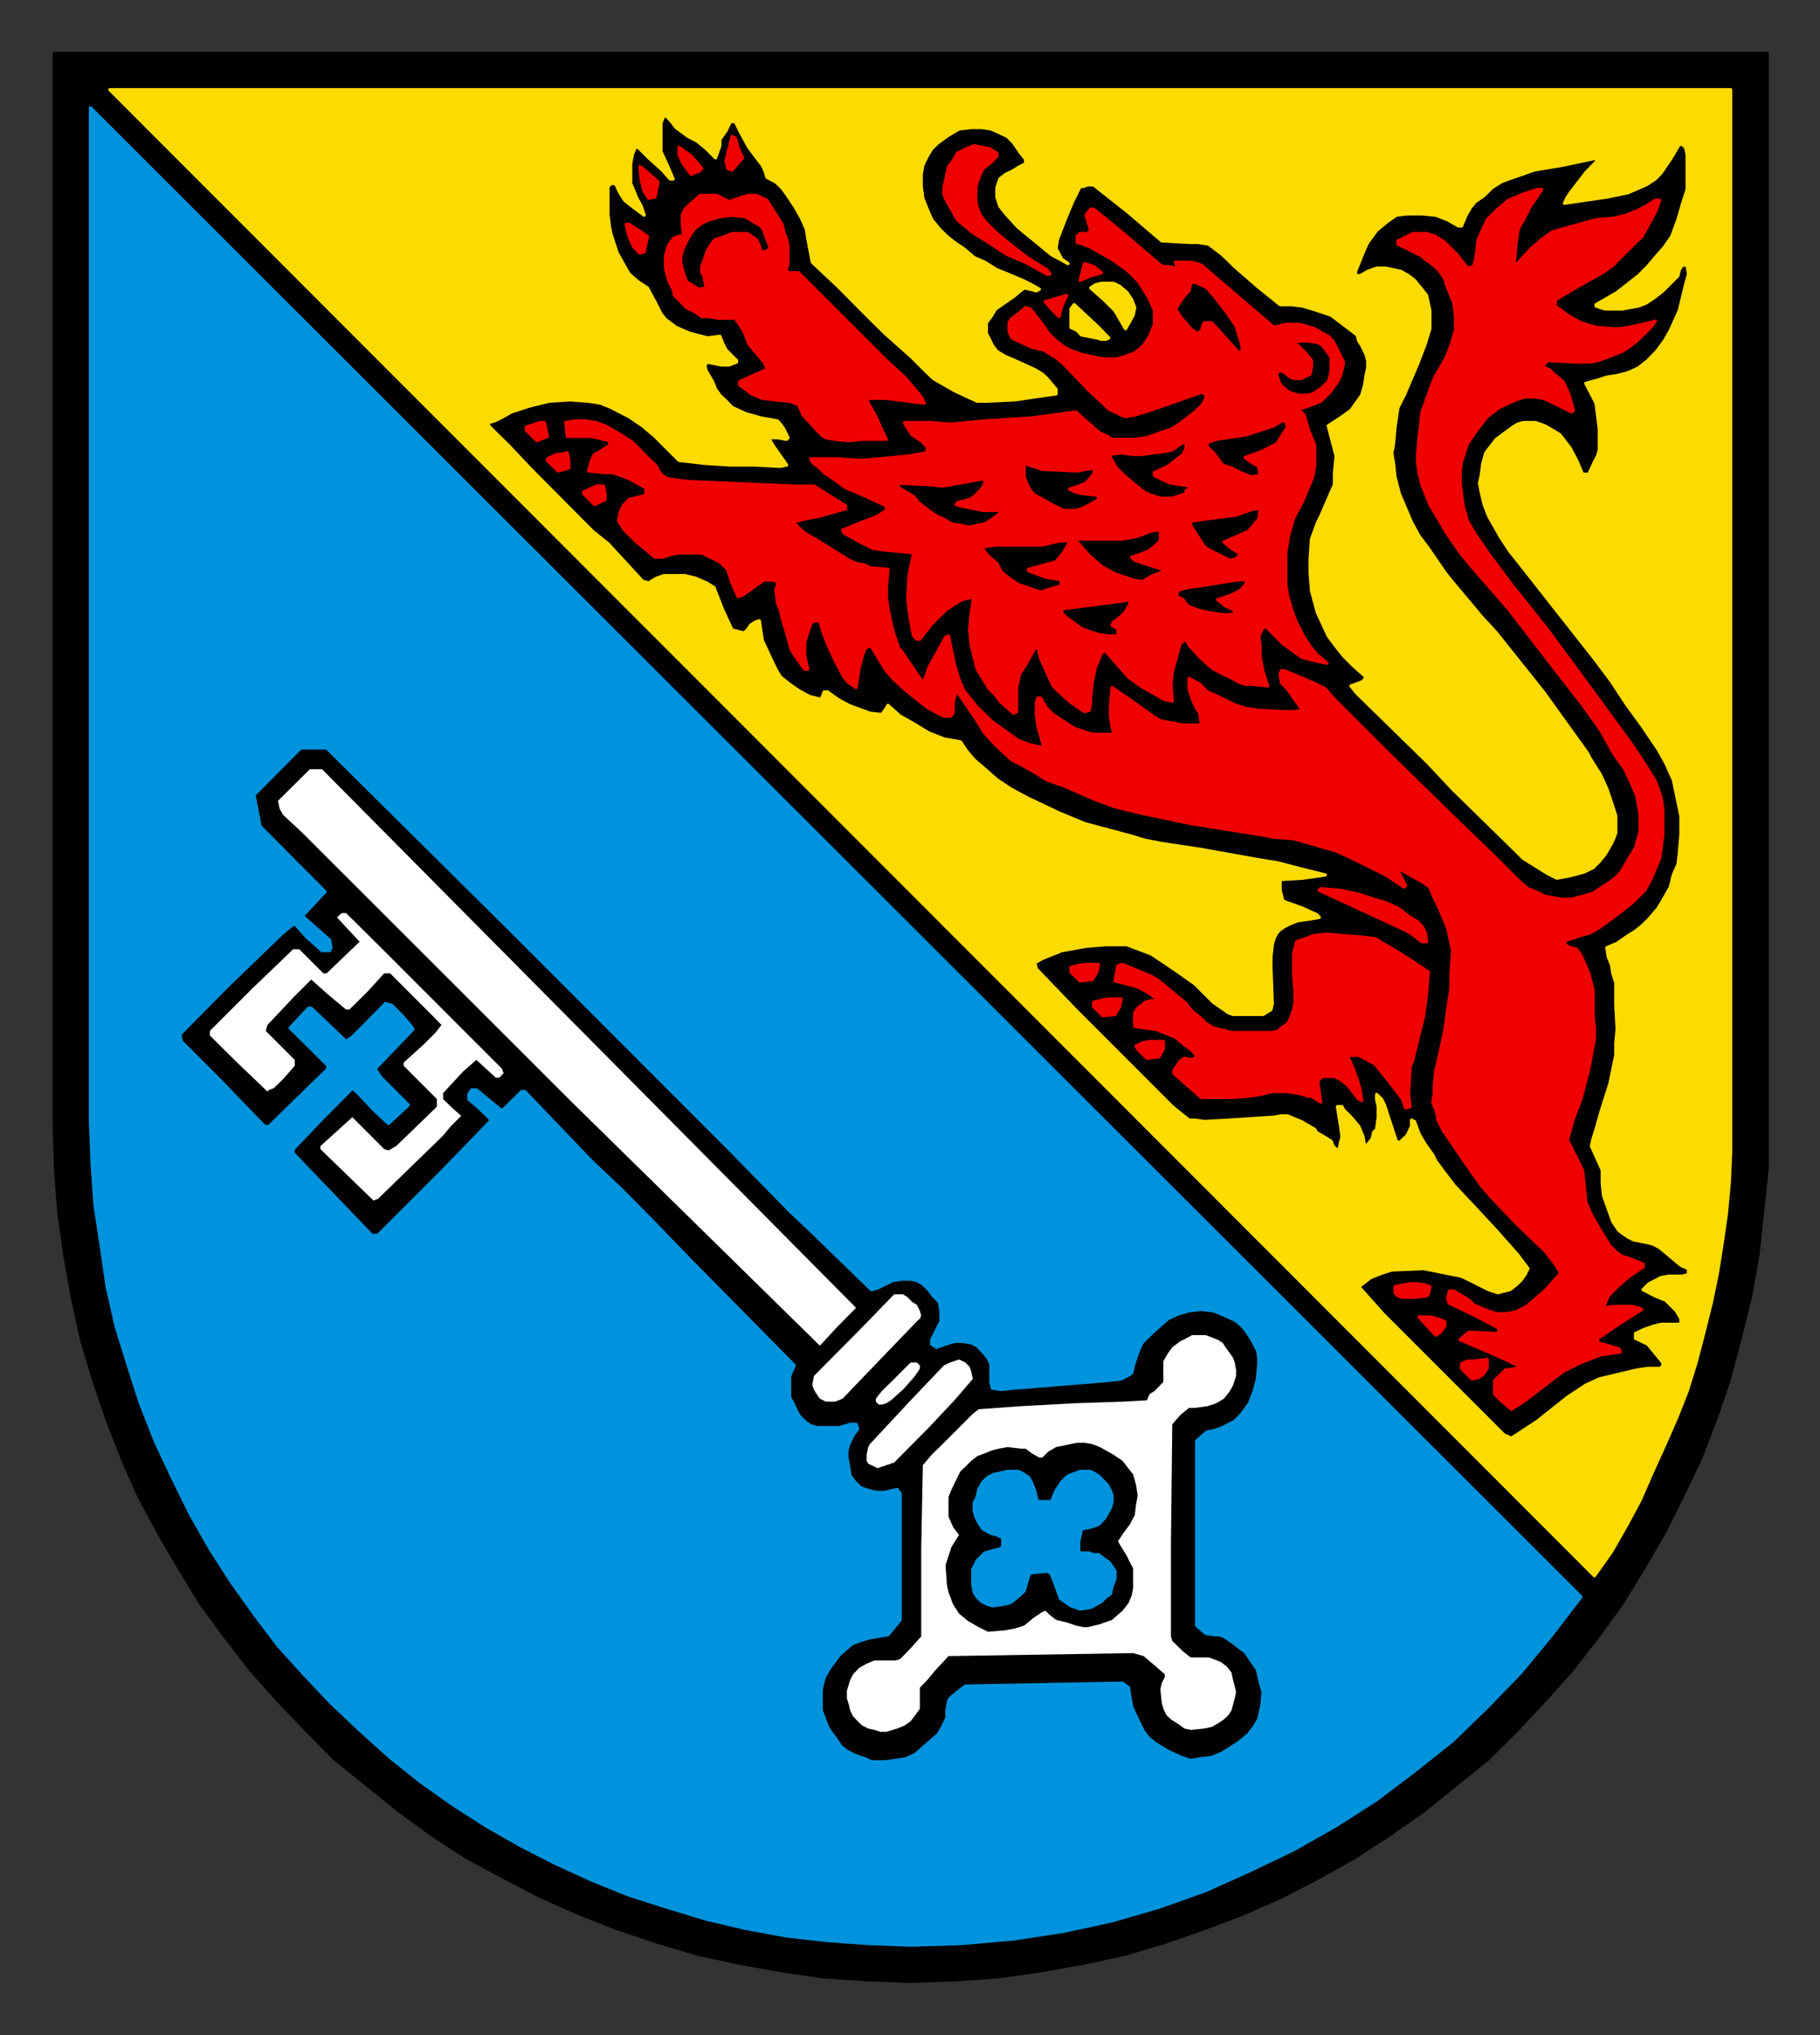 <?xml version="1.0" encoding="UTF-8" standalone="no"?>
<!-- Created with Inkscape (http://www.inkscape.org/) -->
<svg
   xmlns:svg="http://www.w3.org/2000/svg"
   xmlns="http://www.w3.org/2000/svg"
   version="1.0"
   width="350.85"
   height="392.12"
   id="svg2">
  <rect width="100%" height="100%" fill="#333333" stroke="none"/>
  <defs
     id="defs4">
    <clipPath
       id="clipPath3126">
      <path
         d="M 418.2,412.68 L 421.56,412.68 L 421.56,400.32 L 418.2,400.32 L 418.2,412.68 z"
         id="path3128" />
    </clipPath>
    <clipPath
       id="clipPath3096">
      <path
         d="M 354.48,410.28 L 418.19,410.28 L 418.19,338.65 L 354.48,338.65 L 354.48,410.28 z"
         id="path3098" />
    </clipPath>
    <clipPath
       id="clipPath3084">
      <path
         d="M 354.48,410.28 L 418.19,410.28 L 418.19,338.65 L 354.48,338.65 L 354.48,410.28 z"
         id="path3086" />
    </clipPath>
    <clipPath
       id="clipPath2998">
      <path
         d="M 418.2,312.72 L 421.56,312.72 L 421.56,300.36 L 418.2,300.36 L 418.2,312.72 z"
         id="path3000" />
    </clipPath>
    <clipPath
       id="clipPath2968">
      <path
         d="M 354.48,310.32 L 418.19,310.32 L 418.19,238.69 L 354.48,238.69 L 354.48,310.32 z"
         id="path2970" />
    </clipPath>
    <clipPath
       id="clipPath2956">
      <path
         d="M 354.48,310.32 L 418.19,310.32 L 418.19,238.69 L 354.48,238.69 L 354.48,310.32 z"
         id="path2958" />
    </clipPath>
    <clipPath
       id="clipPath2868">
      <path
         d="M 418.2,212.64 L 421.56,212.64 L 421.56,200.29 L 418.2,200.29 L 418.2,212.64 z"
         id="path2870" />
    </clipPath>
    <clipPath
       id="clipPath2796">
      <path
         d="M 354.48,210.24 L 418.19,210.24 L 418.19,138.6 L 354.48,138.6 L 354.48,210.24 z"
         id="path2798" />
    </clipPath>
    <clipPath
       id="clipPath2784">
      <path
         d="M 354.48,210.24 L 418.19,210.24 L 418.19,138.6 L 354.48,138.6 L 354.48,210.24 z"
         id="path2786" />
    </clipPath>
    <clipPath
       id="clipPath2710">
      <path
         d="M 422.04,110.76 L 422.04,135.12 L 549.12,135.12 L 549.12,110.76 L 545.88,110.76 L 545.88,125.88 L 425.28,125.88 L 425.28,110.76 L 422.04,110.76 z"
         id="path2712" />
    </clipPath>
    <clipPath
       id="clipPath2688">
      <path
         d="M 351.12,110.76 L 351.12,135.12 L 354.48,135.12 L 354.48,110.76 L 351.12,110.76 z M 418.32,110.76 L 418.32,135.12 L 421.56,135.12 L 421.56,110.76 L 418.32,110.76 z"
         id="path2690" />
    </clipPath>
    <clipPath
       id="clipPath2666">
      <path
         d="M 288.84,110.76 L 288.84,135.12 L 350.64,135.12 L 350.64,110.76 L 347.4,110.76 L 347.4,132.84 L 292.08,132.84 L 292.08,110.76 L 288.84,110.76 z"
         id="path2668" />
    </clipPath>
    <clipPath
       id="clipPath2650">
      <path
         d="M 147.12,110.76 L 147.12,135.12 L 288.36,135.12 L 288.36,110.76 L 285.12,110.76 L 285.12,125.88 L 150.36,125.88 L 150.36,110.76 L 147.12,110.76 z"
         id="path2652" />
    </clipPath>
    <clipPath
       id="clipPath2634">
      <path
         d="M 67.68,110.76 L 67.68,135.12 L 146.64,135.12 L 146.64,110.76 L 143.28,110.76 L 143.28,125.88 L 70.92,125.88 L 70.92,110.76 L 67.68,110.76 z"
         id="path2636" />
    </clipPath>
    <clipPath
       id="clipPath2502">
      <path
         d="M 70.92,803.76 L 574.44,803.76 L 574.44,774.97 L 70.92,774.97 L 70.92,803.76 z"
         id="path2504" />
    </clipPath>
    <clipPath
       id="clipPath2480">
      <path
         d="M 70.92,803.76 L 574.44,803.76 L 574.44,801.97 L 70.92,801.97 L 70.92,803.76 z"
         id="path2482" />
    </clipPath>
    <clipPath
       id="clipPath2470">
      <path
         d="M 70.92,776.76 L 574.44,776.76 L 574.44,774.97 L 70.92,774.97 L 70.92,776.76 z"
         id="path2472" />
    </clipPath>
  </defs>
  <g
     transform="translate(-130.556,-52.961)"
     id="layer1">
    <g
       transform="matrix(4.168,0,0,4.168,2792.026,-113.622)"
       id="g5063">
      <path
         d="M -636.116,42.364 L -556.741,42.364 L -556.741,91.964 L -556.741,91.964 L -556.741,93.989 L -556.954,96.014 L -557.166,97.977 L -557.516,99.939 L -558.004,101.902 L -558.504,103.789 L -559.129,105.614 L -559.829,107.427 L -560.666,109.177 L -561.504,110.852 L -562.479,112.527 L -563.466,114.139 L -564.579,115.677 L -565.779,117.214 L -567.041,118.627 L -568.354,120.027 L -569.691,121.352 L -571.166,122.539 L -572.629,123.727 L -574.241,124.852 L -575.854,125.902 L -577.466,126.802 L -579.216,127.714 L -580.966,128.489 L -582.779,129.177 L -584.604,129.814 L -586.491,130.377 L -588.391,130.789 L -590.341,131.139 L -592.366,131.427 L -594.329,131.564 L -596.429,131.639 L -596.429,131.639 L -598.466,131.564 L -600.491,131.427 L -602.454,131.139 L -604.404,130.789 L -606.304,130.377 L -608.191,129.814 L -610.079,129.177 L -611.829,128.489 L -613.579,127.714 L -615.329,126.802 L -617.004,125.902 L -618.616,124.852 L -620.154,123.727 L -621.629,122.539 L -623.104,121.352 L -624.416,120.027 L -625.754,118.627 L -627.016,117.214 L -628.204,115.677 L -629.329,114.139 L -630.316,112.527 L -631.291,110.852 L -632.191,109.177 L -632.966,107.427 L -633.666,105.614 L -634.291,103.789 L -634.854,101.902 L -635.279,99.939 L -635.629,97.977 L -635.904,96.014 L -636.054,93.989 L -636.116,91.964 L -636.116,42.364 z"
         id="path4822"
         style="fill:#000000;fill-opacity:1;fill-rule:evenodd;stroke:none" />
      <path
         d="M -590.341,114.489 L -590.341,114.489 L -590.204,114.427 L -590.204,114.427 L -589.991,114.627 L -589.704,114.852 L -589.704,114.852 L -589.441,114.914 L -589.154,114.989 L -589.154,114.989 L -588.791,115.114 L -588.454,115.189 L -588.454,115.189 L -588.241,115.189 L -588.241,115.189 L -587.679,115.052 L -587.116,114.852 L -587.116,114.852 L -586.629,114.427 L -586.629,114.427 L -586.354,114.077 L -586.204,113.714 L -586.141,113.377 L -586.141,112.952 L -586.141,112.952 L -586.141,112.739 L -586.141,112.464 L -586.141,112.464 L -586.291,112.189 L -586.429,111.902 L -586.766,111.352 L -586.766,111.352 L -586.841,111.214 L -586.841,111.214 L -586.554,110.789 L -586.291,110.439 L -586.291,110.439 L -586.066,110.014 L -586.004,109.514 L -586.004,109.514 L -585.929,109.102 L -585.929,109.102 L -586.004,108.614 L -586.141,108.127 L -586.141,108.127 L -586.629,107.502 L -586.629,107.502 L -587.054,107.214 L -587.054,107.214 L -587.679,106.864 L -588.029,106.727 L -588.391,106.664 L -588.391,106.664 L -588.729,106.664 L -588.729,106.664 L -589.704,106.864 L -589.704,106.864 L -590.066,107.077 L -590.341,107.352 L -590.479,107.352 L -590.479,107.352 L -590.829,107.152 L -591.116,106.939 L -591.116,106.939 L -591.316,106.939 L -591.316,106.939 L -591.954,106.864 L -592.366,106.939 L -592.654,107.014 L -592.654,107.014 L -593.354,107.289 L -593.354,107.289 L -593.629,107.502 L -593.629,107.502 L -593.904,107.777 L -593.904,107.777 L -594.129,107.989 L -594.266,108.264 L -594.541,108.827 L -594.541,108.827 L -594.679,109.177 L -594.679,109.514 L -594.679,110.077 L -594.679,110.077 L -594.466,110.564 L -594.191,110.927 L -594.191,110.927 L -594.541,111.477 L -594.541,111.477 L -594.679,111.902 L -594.816,112.327 L -594.816,112.327 L -594.754,113.227 L -594.754,113.227 L -594.679,113.577 L -594.679,113.577 L -594.466,114.139 L -594.191,114.564 L -593.766,114.914 L -593.279,115.189 L -593.279,115.189 L -592.854,115.402 L -592.854,115.402 L -592.091,115.339 L -592.091,115.339 L -591.604,115.252 L -591.179,115.114 L -591.179,115.114 L -590.754,114.764 L -590.341,114.489 L -590.341,114.489 z M -583.479,116.589 L -583.479,116.589 L -582.916,116.589 L -582.641,116.589 L -582.429,116.664 L -582.429,116.664 L -582.079,116.802 L -581.804,117.014 L -581.804,117.014 L -581.591,117.289 L -581.516,117.639 L -581.516,117.639 L -581.441,117.914 L -581.379,118.202 L -581.441,118.477 L -581.516,118.764 L -581.516,118.764 L -581.591,119.039 L -581.729,119.252 L -581.941,119.452 L -582.154,119.602 L -582.154,119.602 L -582.504,119.802 L -582.854,119.877 L -582.854,119.877 L -583.479,119.939 L -583.479,119.939 L -583.766,119.877 L -584.041,119.677 L -584.391,119.452 L -584.604,119.252 L -584.604,119.252 L -584.741,118.964 L -584.816,118.689 L -584.879,118.064 L -584.879,118.064 L -584.816,117.777 L -584.679,117.502 L -584.679,117.502 L -584.679,117.364 L -584.679,117.364 L -585.154,116.952 L -585.654,116.527 L -585.654,116.527 L -586.141,116.389 L -594.679,116.527 L -594.679,116.527 L -595.316,117.214 L -595.316,117.214 L -595.666,117.639 L -596.004,117.989 L -596.004,117.989 L -596.004,118.477 L -596.004,118.964 L -596.004,118.964 L -596.216,119.252 L -596.216,119.252 L -596.429,119.539 L -596.429,119.539 L -596.716,119.739 L -597.054,119.877 L -597.054,119.877 L -597.266,119.939 L -597.554,120.027 L -597.554,120.027 L -597.829,120.027 L -598.104,119.939 L -598.391,119.877 L -598.666,119.739 L -598.879,119.539 L -599.091,119.314 L -599.229,119.039 L -599.291,118.764 L -599.291,118.764 L -599.379,118.477 L -599.379,118.127 L -599.379,118.127 L -599.229,117.639 L -599.091,117.364 L -599.091,117.364 L -598.816,117.077 L -598.816,117.077 L -598.466,116.877 L -598.104,116.727 L -598.104,116.727 L -597.616,116.727 L -597.129,116.727 L -597.129,116.727 L -596.916,116.664 L -596.916,116.664 L -596.429,116.164 L -595.941,115.614 L -595.941,115.614 L -595.941,111.552 L -595.866,107.702 L -595.866,107.702 L -595.454,107.214 L -594.954,106.727 L -594.954,106.727 L -593.554,105.327 L -593.279,105.114 L -593.279,105.114 L -591.391,104.977 L -588.866,104.839 L -586.629,104.764 L -585.504,104.702 L -585.504,104.702 L -585.379,104.414 L -585.154,104.277 L -584.741,103.852 L -584.741,103.852 L -584.741,103.364 L -584.741,102.889 L -584.741,102.889 L -584.529,102.527 L -584.329,102.252 L -584.329,102.252 L -583.966,101.977 L -583.691,101.839 L -583.416,101.689 L -583.416,101.689 L -583.054,101.689 L -582.779,101.689 L -582.779,101.689 L -582.579,101.764 L -582.229,101.902 L -582.229,101.902 L -582.004,102.039 L -581.866,102.252 L -581.666,102.527 L -581.666,102.527 L -581.516,102.739 L -581.441,102.952 L -581.379,103.302 L -581.379,103.577 L -581.379,103.577 L -581.516,104.002 L -581.666,104.277 L -581.666,104.277 L -581.941,104.627 L -582.291,104.839 L -582.291,104.839 L -582.716,104.977 L -583.279,105.052 L -583.279,105.052 L -583.416,105.052 L -583.554,105.052 L -583.554,105.052 L -583.966,105.389 L -584.329,105.814 L -584.329,105.814 L -584.391,111.352 L -584.391,115.614 L -584.391,115.614 L -584.329,115.827 L -584.329,115.827 L -583.829,116.314 L -583.829,116.314 L -583.479,116.589 L -583.479,116.589 z"
         id="path4826"
         style="fill:#ffffff;fill-opacity:1;fill-rule:evenodd;stroke:none" />
      <path
         d="M -597.966,107.839 L -597.966,107.839 L -597.554,107.702 L -597.191,107.577 L -597.191,107.577 L -595.591,105.964 L -594.404,104.702 L -593.554,103.714 L -593.554,103.714 L -593.629,103.364 L -593.704,103.152 L -593.904,102.952 L -594.191,102.814 L -594.191,102.814 L -594.604,102.952 L -594.891,103.089 L -594.891,103.089 L -596.429,104.702 L -598.316,106.727 L -598.316,106.727 L -598.391,106.864 L -598.391,106.864 L -598.466,107.214 L -598.466,107.502 L -598.466,107.502 L -598.391,107.639 L -598.241,107.702 L -597.966,107.839 L -597.966,107.839 z"
         id="path4828"
         style="fill:#ffffff;fill-opacity:1;fill-rule:evenodd;stroke:none" />
      <path
         d="M -597.766,104.902 L -597.766,104.902 L -597.554,104.839 L -597.341,104.702 L -596.779,104.202 L -596.291,103.652 L -596.079,103.364 L -596.004,103.227 L -596.004,103.227 L -596.004,103.089 L -596.141,102.952 L -596.291,102.952 L -596.429,102.952 L -596.429,102.952 L -597.266,103.789 L -597.766,104.277 L -598.041,104.627 L -598.041,104.627 L -598.041,104.764 L -597.966,104.839 L -597.904,104.902 L -597.766,104.902 L -597.766,104.902 z"
         id="path4830"
         style="fill:#ffffff;fill-opacity:1;fill-rule:evenodd;stroke:none" />
      <path
         d="M -600.354,104.764 L -600.354,104.764 L -600.141,104.764 L -599.929,104.764 L -599.579,104.627 L -599.579,104.627 L -597.766,102.739 L -596.079,100.989 L -596.079,100.989 L -596.004,100.927 L -595.941,100.789 L -596.004,100.564 L -596.141,100.289 L -596.366,100.152 L -596.366,100.152 L -596.566,99.939 L -596.779,99.802 L -596.991,99.802 L -597.191,99.802 L -597.191,99.802 L -598.954,101.614 L -598.954,101.614 L -600.904,103.577 L -600.904,103.577 L -600.979,104.002 L -600.904,104.202 L -600.829,104.339 L -600.829,104.339 L -600.629,104.627 L -600.354,104.764 L -600.354,104.764 z"
         id="path4832"
         style="fill:#ffffff;fill-opacity:1;fill-rule:evenodd;stroke:none" />
      <path
         d="M -623.654,75.527 L -623.654,75.527 L -624.216,75.527 L -624.216,75.527 L -625.691,76.989 L -625.691,76.989 L -625.616,77.352 L -625.466,77.627 L -625.466,77.627 L -624.566,78.464 L -624.566,78.464 L -612.104,90.914 L -600.629,102.177 L -600.629,102.177 L -599.854,101.339 L -598.954,100.427 L -598.954,100.427 L -623.654,75.527 L -623.654,75.527 z"
         id="path4834"
         style="fill:#ffffff;fill-opacity:1;fill-rule:evenodd;stroke:none" />
      <path
         d="M -621.279,95.464 L -621.279,95.464 L -621.066,95.389 L -621.066,95.389 L -618.054,92.464 L -618.054,92.464 L -617.704,92.039 L -617.704,92.039 L -617.216,91.552 L -617.216,91.552 L -617.629,91.189 L -618.054,90.777 L -618.054,90.777 L -618.054,90.502 L -618.054,90.502 L -617.141,89.514 L -616.516,88.964 L -616.516,88.964 L -615.616,89.789 L -615.616,89.789 L -615.466,89.789 L -615.466,89.789 L -615.391,89.727 L -615.329,89.652 L -615.254,89.589 L -615.254,89.589 L -615.329,89.377 L -615.329,89.377 L -619.254,85.452 L -619.254,85.452 L -620.641,84.064 L -622.541,82.177 L -622.541,82.177 L -622.741,82.177 L -622.741,82.177 L -622.966,82.377 L -621.916,83.502 L -621.916,83.502 L -623.441,84.964 L -623.591,84.964 L -623.591,84.964 L -624.154,84.402 L -624.704,83.852 L -624.991,83.852 L -624.991,83.852 L -626.879,85.664 L -626.879,85.664 L -628.841,87.627 L -628.841,87.627 L -628.841,87.839 L -628.841,87.839 L -627.579,89.089 L -626.179,90.427 L -626.179,90.427 L -626.104,90.352 L -625.891,90.277 L -625.466,89.864 L -624.916,89.239 L -624.916,89.239 L -624.916,88.964 L -624.916,88.964 L -626.254,87.627 L -626.254,87.627 L -626.179,87.352 L -626.179,87.352 L -624.991,86.089 L -624.154,85.252 L -624.154,85.252 L -623.366,85.952 L -622.541,86.639 L -622.541,86.639 L -622.391,86.639 L -622.391,86.639 L -621.554,85.814 L -620.779,84.964 L -620.504,84.964 L -620.504,84.964 L -618.404,87.064 L -618.404,87.064 L -618.266,87.214 L -618.129,87.352 L -618.129,87.352 L -618.404,87.702 L -618.966,88.264 L -619.879,89.089 L -619.879,89.239 L -619.879,89.239 L -619.254,89.864 L -618.341,90.777 L -618.341,90.777 L -618.341,90.989 L -618.341,91.127 L -618.404,91.189 L -618.404,91.189 L -620.229,92.952 L -620.229,92.952 L -620.579,93.152 L -620.579,93.152 L -620.779,93.089 L -620.779,93.089 L -621.554,92.314 L -622.254,91.614 L -622.254,91.614 L -623.729,92.952 L -623.729,92.952 L -623.729,93.089 L -623.729,93.089 L -621.279,95.464 L -621.279,95.464 z"
         id="path4836"
         style="fill:#ffffff;fill-opacity:1;fill-rule:evenodd;stroke:none" />
      <path
         d="M -580.816,116.527 L -580.816,116.527 L -580.966,116.314 L -581.179,116.164 L -581.179,116.164 L -581.516,115.902 L -581.941,115.614 L -581.941,115.614 L -582.154,115.539 L -582.366,115.539 L -582.779,115.477 L -582.779,115.477 L -583.204,115.114 L -583.204,115.114 L -583.204,110.852 L -583.204,106.589 L -583.204,106.589 L -583.054,106.452 L -583.054,106.452 L -582.716,106.164 L -582.716,106.164 L -582.366,106.102 L -582.004,105.964 L -582.004,105.964 L -581.441,105.677 L -581.441,105.677 L -581.104,105.327 L -580.754,104.839 L -580.754,104.839 L -580.541,104.277 L -580.391,103.714 L -580.391,103.714 L -580.329,103.014 L -580.329,102.739 L -580.391,102.389 L -580.391,102.389 L -580.541,102.102 L -580.679,101.839 L -580.966,101.414 L -580.966,101.414 L -581.179,101.189 L -581.441,100.989 L -582.079,100.702 L -582.079,100.702 L -582.429,100.564 L -582.429,100.564 L -582.991,100.502 L -583.554,100.564 L -584.041,100.702 L -584.529,100.927 L -584.529,100.927 L -585.304,101.614 L -585.304,101.614 L -585.729,102.039 L -585.729,102.039 L -585.866,102.327 L -586.066,102.889 L -586.066,102.889 L -586.141,103.152 L -586.204,103.439 L -586.204,103.439 L -586.429,103.577 L -586.691,103.714 L -587.341,103.789 L -587.341,103.789 L -590.691,104.064 L -590.691,104.064 L -591.666,104.139 L -592.229,104.202 L -592.654,104.139 L -592.654,104.139 L -592.716,103.852 L -592.716,103.577 L -592.716,103.014 L -592.716,103.014 L -592.854,102.739 L -592.854,102.739 L -593.079,102.464 L -593.354,102.177 L -593.629,102.039 L -594.054,101.977 L -594.054,101.977 L -594.404,101.977 L -594.404,101.977 L -594.816,102.102 L -595.241,102.252 L -595.241,102.252 L -595.454,102.102 L -595.454,101.902 L -595.454,101.902 L -595.241,101.477 L -595.241,101.477 L -595.029,101.064 L -595.029,100.852 L -595.029,100.564 L -595.029,100.564 L -595.104,100.152 L -595.379,99.877 L -595.379,99.877 L -595.591,99.589 L -595.866,99.314 L -596.141,99.164 L -596.429,99.102 L -596.429,99.102 L -596.854,99.102 L -597.266,99.164 L -597.266,99.164 L -597.691,99.377 L -597.691,99.377 L -597.966,99.514 L -598.241,99.589 L -598.241,99.589 L -601.191,96.727 L -601.191,96.727 L -601.954,96.014 L -601.954,96.014 L -604.891,93.014 L -604.891,93.014 L -615.041,82.864 L -623.441,74.539 L -623.441,74.539 L -624.641,74.539 L -624.641,74.539 L -626.804,76.714 L -626.804,76.714 L -626.666,77.414 L -626.516,78.177 L -626.516,78.177 L -624.991,79.714 L -623.516,81.189 L -624.566,82.314 L -624.566,82.314 L -623.941,82.864 L -623.304,83.427 L -623.304,83.427 L -623.241,83.777 L -623.241,83.777 L -623.304,83.914 L -623.304,83.914 L -623.654,83.914 L -623.654,83.914 L -624.354,83.289 L -624.916,82.664 L -624.916,82.664 L -625.204,82.864 L -625.541,83.152 L -625.541,83.152 L -628.066,85.589 L -630.229,87.777 L -630.166,88.114 L -630.166,88.114 L -628.416,89.864 L -626.316,92.039 L -626.104,92.039 L -626.104,92.039 L -623.654,89.652 L -623.654,89.652 L -623.441,89.452 L -623.366,89.239 L -623.366,89.239 L -624.279,88.327 L -625.129,87.489 L -625.129,87.489 L -624.279,86.577 L -624.279,86.577 L -624.154,86.577 L -624.154,86.577 L -622.541,88.114 L -622.541,88.114 L -622.254,87.914 L -621.691,87.352 L -620.716,86.364 L -620.716,86.364 L -620.441,86.439 L -620.441,86.439 L -619.954,86.927 L -619.529,87.414 L -619.529,87.414 L -619.454,87.552 L -619.454,87.552 L -619.666,87.777 L -619.666,87.777 L -621.204,89.377 L -621.204,89.377 L -620.929,89.789 L -620.366,90.352 L -619.666,91.052 L -619.666,91.052 L -620.579,91.902 L -620.579,91.902 L -621.204,91.327 L -621.204,91.327 L -622.054,90.427 L -622.054,90.427 L -622.254,90.277 L -622.254,90.277 L -623.654,91.689 L -624.991,93.089 L -624.991,93.089 L -624.991,93.289 L -624.991,93.289 L -623.166,95.189 L -621.354,97.077 L -621.354,97.077 L -621.066,97.077 L -621.066,97.077 L -618.054,94.064 L -615.816,91.752 L -615.816,91.752 L -616.304,91.264 L -616.866,90.777 L -616.866,90.564 L -616.866,90.564 L -616.729,90.352 L -616.729,90.352 L -616.516,90.352 L -616.516,90.352 L -615.329,91.327 L -615.329,91.327 L -614.416,90.427 L -614.279,90.427 L -614.279,90.427 L -611.191,93.652 L -611.191,93.652 L -609.804,94.964 L -609.804,94.964 L -608.404,96.377 L -606.579,98.264 L -606.579,98.264 L -606.304,98.539 L -606.304,98.539 L -601.816,103.089 L -601.816,103.089 L -602.029,103.577 L -602.029,103.577 L -602.029,104.064 L -602.029,104.564 L -602.029,104.564 L -601.879,104.839 L -601.754,105.114 L -601.754,105.114 L -601.616,105.389 L -601.479,105.539 L -601.479,105.539 L -601.254,105.752 L -601.054,105.877 L -601.054,105.877 L -600.766,105.964 L -600.429,105.964 L -599.716,105.964 L -599.716,105.964 L -599.441,105.877 L -599.229,105.814 L -599.229,105.814 L -598.954,105.814 L -598.879,106.027 L -598.879,106.027 L -599.091,106.302 L -599.291,106.727 L -599.291,106.727 L -599.379,107.014 L -599.379,107.014 L -599.379,107.352 L -599.291,107.839 L -599.291,107.839 L -599.229,108.202 L -599.016,108.477 L -599.016,108.477 L -598.741,108.752 L -598.316,108.889 L -598.316,108.889 L -597.966,108.964 L -597.616,108.964 L -597.616,108.964 L -597.341,108.889 L -597.054,108.827 L -597.054,108.827 L -596.916,109.027 L -596.916,109.027 L -596.916,112.602 L -596.916,114.852 L -596.916,114.852 L -597.191,115.189 L -597.479,115.539 L -597.479,115.539 L -598.316,115.677 L -598.816,115.827 L -599.154,115.964 L -599.154,115.964 L -599.716,116.452 L -600.141,117.014 L -600.141,117.014 L -600.429,117.502 L -600.566,118.064 L -600.566,118.064 L -600.566,118.402 L -600.566,118.402 L -600.566,118.764 L -600.566,119.039 L -600.566,119.039 L -600.279,119.802 L -600.279,119.802 L -600.141,120.027 L -599.929,120.302 L -599.929,120.302 L -599.654,120.714 L -599.654,120.714 L -599.379,120.927 L -598.954,121.139 L -598.529,121.277 L -598.241,121.414 L -598.241,121.414 L -597.966,121.414 L -597.616,121.414 L -597.616,121.414 L -597.129,121.352 L -596.641,121.277 L -596.216,121.077 L -595.804,120.714 L -595.804,120.714 L -595.166,120.164 L -594.954,119.802 L -594.754,119.389 L -594.754,119.389 L -594.754,119.039 L -594.679,118.627 L -594.679,118.627 L -594.604,118.477 L -594.604,118.477 L -594.266,118.202 L -593.904,117.914 L -593.904,117.914 L -586.629,117.777 L -586.629,117.777 L -586.354,117.989 L -586.354,117.989 L -586.291,118.402 L -586.204,118.889 L -586.204,118.889 L -585.866,119.602 L -585.654,120.027 L -585.441,120.302 L -585.441,120.302 L -585.091,120.589 L -585.091,120.589 L -584.529,120.927 L -583.904,121.214 L -583.904,121.214 L -583.479,121.352 L -583.479,121.352 L -583.054,121.277 L -582.504,121.214 L -582.004,121.002 L -581.666,120.789 L -581.666,120.789 L -581.241,120.514 L -580.816,120.164 L -580.816,120.164 L -580.541,119.802 L -580.329,119.452 L -580.329,119.452 L -580.191,118.827 L -580.129,118.202 L -580.129,118.202 L -580.266,117.714 L -580.391,117.152 L -580.391,117.152 L -580.816,116.527 L -580.816,116.527 z M -565.429,113.789 L -565.429,113.789 L -566.829,115.614 L -568.216,117.289 L -569.766,118.889 L -571.366,120.439 L -573.129,121.839 L -574.879,123.164 L -576.754,124.364 L -578.716,125.477 L -580.754,126.452 L -582.779,127.364 L -584.954,128.139 L -587.116,128.764 L -589.366,129.252 L -591.666,129.602 L -594.054,129.814 L -596.429,129.889 L -596.429,129.889 L -598.391,129.814 L -600.279,129.677 L -602.166,129.464 L -604.066,129.114 L -605.879,128.689 L -607.691,128.139 L -609.454,127.577 L -611.191,126.877 L -612.879,126.102 L -614.491,125.277 L -616.091,124.364 L -617.629,123.377 L -619.104,122.327 L -620.504,121.214 L -621.916,119.939 L -623.241,118.689 L -624.491,117.364 L -625.691,116.039 L -626.804,114.564 L -627.854,113.089 L -628.841,111.552 L -629.754,109.939 L -630.579,108.264 L -631.366,106.589 L -632.054,104.839 L -632.616,103.089 L -633.179,101.277 L -633.591,99.452 L -633.866,97.564 L -634.154,95.677 L -634.291,93.714 L -634.366,91.752 L -634.366,44.952 L -565.429,113.789 z"
         id="path4838"
         style="fill:#0093dd;fill-opacity:1;fill-rule:evenodd;stroke:#0093dd;stroke-width:0.15;stroke-linecap:round;stroke-linejoin:round;stroke-miterlimit:10;stroke-dasharray:none;stroke-opacity:1" />
      <path
         d="M -587.266,112.189 L -587.266,112.189 L -587.479,112.039 L -587.741,111.839 L -587.741,111.839 L -587.966,111.839 L -588.166,111.764 L -588.591,111.764 L -588.591,111.764 L -588.654,111.702 L -588.654,111.702 L -588.654,111.214 L -588.591,110.927 L -588.529,110.652 L -588.529,110.652 L -588.104,110.564 L -587.741,110.439 L -587.741,110.439 L -587.479,110.164 L -587.341,109.939 L -587.191,109.664 L -587.191,109.664 L -587.116,109.389 L -587.116,109.102 L -587.191,108.889 L -587.341,108.614 L -587.341,108.614 L -587.741,108.202 L -587.741,108.202 L -588.104,107.989 L -588.104,107.989 L -588.591,107.989 L -589.154,108.202 L -589.154,108.202 L -589.441,108.477 L -589.704,108.889 L -589.704,108.889 L -589.916,109.389 L -589.916,109.389 L -590.204,109.389 L -590.554,109.389 L -590.554,109.389 L -590.616,109.252 L -590.616,109.252 L -590.691,108.889 L -590.829,108.539 L -590.979,108.264 L -591.316,108.052 L -591.316,108.052 L -591.454,107.989 L -591.454,107.989 L -591.954,107.989 L -591.954,107.989 L -592.229,108.052 L -592.579,108.127 L -592.579,108.127 L -592.854,108.264 L -593.079,108.477 L -593.279,108.827 L -593.354,109.177 L -593.354,109.177 L -593.491,109.452 L -593.491,109.802 L -593.416,110.077 L -593.279,110.364 L -593.279,110.364 L -593.079,110.652 L -592.716,110.852 L -592.716,110.852 L -592.441,110.927 L -592.304,110.989 L -592.166,111.064 L -592.166,111.064 L -592.166,111.414 L -592.166,111.414 L -592.229,111.552 L -592.229,111.552 L -593.004,111.764 L -593.004,111.764 L -593.354,112.114 L -593.554,112.527 L -593.554,112.527 L -593.554,113.227 L -593.554,113.227 L -593.491,113.577 L -593.354,113.789 L -593.354,113.789 L -593.141,114.002 L -592.854,114.139 L -592.854,114.139 L -592.654,114.202 L -592.654,114.202 L -592.166,114.139 L -592.166,114.139 L -591.879,114.077 L -591.741,114.002 L -591.391,113.714 L -591.391,113.714 L -591.179,113.514 L -591.179,113.514 L -591.116,113.302 L -591.041,113.027 L -590.979,112.814 L -590.891,112.677 L -590.891,112.677 L -590.066,112.602 L -590.066,112.602 L -589.916,112.739 L -589.916,112.739 L -589.704,113.302 L -589.504,113.864 L -589.504,113.864 L -589.016,114.202 L -589.016,114.202 L -588.791,114.277 L -588.591,114.352 L -588.591,114.352 L -588.104,114.277 L -588.104,114.277 L -587.604,114.002 L -587.404,113.789 L -587.191,113.652 L -587.191,113.652 L -587.116,113.302 L -587.116,113.302 L -586.979,112.952 L -586.979,112.602 L -586.979,112.602 L -587.116,112.389 L -587.266,112.189 L -587.266,112.189 z"
         id="path4840"
         style="fill:#0093dd;fill-opacity:1;fill-rule:evenodd;stroke:#0093dd;stroke-width:0.15;stroke-linecap:round;stroke-linejoin:round;stroke-miterlimit:10;stroke-dasharray:none;stroke-opacity:1" />
      <path
         d="M -568.641,106.452 L -568.641,106.452 L -567.454,105.677 L -567.454,105.677 L -566.054,104.564 L -565.204,104.002 L -564.579,103.714 L -564.579,103.714 L -564.016,103.577 L -564.016,103.577 L -562.841,103.302 L -562.841,103.302 L -562.341,103.227 L -561.791,103.227 L -561.641,103.152 L -561.641,102.952 L -561.641,102.952 L -561.991,102.527 L -562.341,102.102 L -562.341,102.102 L -562.904,101.839 L -562.904,101.839 L -562.904,101.614 L -562.904,101.614 L -562.479,101.414 L -562.479,101.414 L -562.066,101.277 L -561.716,101.189 L -560.879,101.189 L -560.879,101.189 L -560.804,101.127 L -560.804,101.064 L -560.804,100.927 L -560.804,100.927 L -561.016,100.564 L -561.016,100.564 L -561.504,100.077 L -561.504,100.077 L -561.991,99.877 L -562.554,99.589 L -562.554,99.589 L -562.279,99.314 L -562.279,99.314 L -561.716,99.027 L -561.716,99.027 L -561.366,98.964 L -560.941,98.964 L -560.941,98.964 L -560.741,98.964 L -560.454,98.889 L -560.454,98.614 L -560.454,98.614 L -560.804,98.464 L -560.804,98.464 L -561.291,98.052 L -561.791,97.639 L -561.791,97.639 L -562.066,97.489 L -562.341,97.414 L -562.979,97.289 L -562.979,97.289 L -563.254,97.152 L -563.254,97.152 L -563.666,96.864 L -563.954,96.439 L -563.954,96.439 L -564.379,95.252 L -564.379,95.252 L -564.441,94.689 L -564.441,94.064 L -564.441,94.064 L -564.941,92.952 L -564.941,92.952 L -564.866,92.602 L -564.729,92.177 L -564.516,91.414 L -564.516,91.414 L -564.091,90.077 L -563.816,88.752 L -563.816,88.752 L -563.816,88.189 L -563.754,87.552 L -563.816,86.439 L -563.816,86.439 L -563.816,85.877 L -563.816,85.389 L -563.816,85.389 L -563.954,84.964 L -564.016,84.552 L -564.166,84.202 L -564.229,83.777 L -564.229,83.777 L -563.754,83.577 L -563.754,83.577 L -563.254,83.227 L -563.254,83.227 L -562.904,83.014 L -562.554,82.727 L -562.554,82.727 L -562.279,82.452 L -562.279,82.452 L -561.854,81.952 L -561.566,81.464 L -561.291,80.977 L -561.154,80.414 L -561.154,80.414 L -560.941,79.927 L -560.879,79.452 L -560.879,79.452 L -560.804,78.539 L -560.804,77.689 L -560.804,77.689 L -561.154,76.014 L -561.154,76.014 L -561.504,75.239 L -561.854,74.614 L -561.854,74.614 L -562.616,73.489 L -562.616,73.489 L -563.329,72.514 L -564.016,71.464 L -564.016,71.464 L -564.804,70.414 L -564.804,70.414 L -566.616,68.114 L -566.616,68.114 L -568.216,66.077 L -568.216,66.077 L -568.716,65.452 L -569.129,64.827 L -569.129,64.827 L -569.691,63.839 L -569.691,63.839 L -569.904,63.289 L -570.041,62.714 L -570.041,62.714 L -570.116,62.302 L -570.041,61.952 L -570.041,61.952 L -569.966,61.389 L -569.829,60.902 L -569.829,60.902 L -569.341,60.277 L -569.341,60.277 L -568.579,59.714 L -568.579,59.714 L -568.354,59.577 L -568.091,59.502 L -567.729,59.502 L -567.529,59.502 L -567.529,59.502 L -567.104,59.652 L -566.754,59.852 L -566.754,59.852 L -566.404,60.064 L -566.404,60.064 L -566.191,60.339 L -565.916,60.702 L -565.916,60.702 L -565.629,61.252 L -565.354,61.889 L -565.354,61.889 L -565.066,61.889 L -565.066,61.889 L -564.804,61.327 L -564.654,61.039 L -564.579,60.764 L -564.579,60.764 L -564.579,59.789 L -564.579,59.789 L -564.729,58.602 L -564.729,58.602 L -565.204,57.689 L -565.204,57.689 L -564.654,57.539 L -564.654,57.539 L -564.229,57.402 L -563.754,57.327 L -563.754,57.327 L -563.254,57.202 L -562.766,56.977 L -562.766,56.977 L -562.341,56.639 L -561.929,56.214 L -561.566,55.727 L -561.291,55.239 L -561.291,55.239 L -560.879,54.327 L -560.879,54.327 L -560.591,53.139 L -560.591,53.139 L -560.454,52.639 L -560.454,52.639 L -560.516,52.227 L -560.741,52.227 L -560.741,52.227 L -560.879,52.439 L -560.941,52.714 L -560.941,52.714 L -561.366,53.139 L -561.641,53.414 L -561.991,53.689 L -561.991,53.689 L -562.416,53.977 L -562.766,54.114 L -562.766,54.114 L -563.529,54.252 L -564.304,54.252 L -564.304,54.252 L -564.516,54.189 L -564.729,54.114 L -564.729,54.114 L -564.729,54.052 L -564.729,54.052 L -563.754,53.489 L -562.766,52.714 L -562.341,52.289 L -561.929,51.802 L -561.566,51.389 L -561.229,50.902 L -561.229,50.902 L -560.941,50.127 L -560.741,49.427 L -560.741,49.427 L -560.516,48.727 L -560.516,48.727 L -560.516,47.889 L -560.516,47.114 L -560.516,47.114 L -560.591,46.777 L -560.741,46.639 L -560.741,46.639 L -560.879,46.639 L -560.879,46.639 L -561.291,47.327 L -561.716,47.952 L -561.716,47.952 L -561.991,48.239 L -562.416,48.514 L -563.254,48.877 L -563.254,48.877 L -564.229,49.077 L -566.191,49.364 L -566.191,49.364 L -566.054,49.077 L -565.916,48.877 L -565.916,48.877 L -565.204,47.952 L -565.204,47.952 L -564.941,47.677 L -564.729,47.464 L -564.654,47.264 L -564.654,47.264 L -566.254,47.602 L -566.254,47.602 L -567.591,47.827 L -568.154,48.027 L -568.779,48.239 L -568.779,48.239 L -569.129,48.377 L -569.129,48.377 L -569.554,48.652 L -569.904,49.002 L -569.904,49.002 L -570.316,49.289 L -570.316,49.289 L -570.541,49.564 L -570.741,49.914 L -570.954,50.414 L -571.091,50.414 L -571.091,50.414 L -571.591,50.127 L -572.141,49.914 L -572.141,49.914 L -572.779,49.852 L -573.466,49.852 L -573.466,49.852 L -573.966,49.914 L -574.379,50.202 L -574.379,50.202 L -574.879,50.614 L -575.291,51.177 L -575.291,51.177 L -575.429,51.464 L -575.566,51.802 L -575.854,52.514 L -575.854,52.514 L -575.854,52.639 L -575.854,52.639 L -575.779,52.714 L -575.641,52.714 L -575.641,52.714 L -575.291,52.514 L -574.879,52.364 L -574.879,52.364 L -574.454,52.364 L -574.104,52.439 L -573.754,52.514 L -573.754,52.514 L -573.404,52.714 L -573.129,52.927 L -573.129,52.927 L -572.841,53.277 L -572.566,53.627 L -572.566,53.627 L -572.491,53.977 L -572.491,53.977 L -572.416,54.327 L -572.416,54.327 L -572.416,54.677 L -572.416,55.164 L -572.629,55.864 L -572.629,55.864 L -572.979,56.777 L -573.604,58.239 L -573.604,58.239 L -573.891,58.802 L -573.891,58.802 L -573.966,59.289 L -574.029,59.714 L -574.029,59.714 L -574.104,60.552 L -574.179,60.902 L -574.104,61.327 L -574.104,61.327 L -574.029,62.014 L -573.829,62.789 L -573.829,62.789 L -573.266,64.114 L -573.266,64.114 L -572.916,64.752 L -572.491,65.314 L -571.729,66.427 L -571.729,66.427 L -571.516,66.702 L -571.516,66.702 L -570.041,68.464 L -570.041,68.464 L -569.341,69.227 L -569.341,69.227 L -567.166,71.952 L -567.166,71.952 L -565.141,74.764 L -565.141,74.764 L -565.004,75.027 L -565.004,75.027 L -564.516,75.802 L -564.516,75.802 L -564.229,76.439 L -564.016,77.064 L -564.016,77.064 L -563.816,77.689 L -563.816,77.689 L -563.816,78.464 L -563.816,78.464 L -563.891,78.677 L -564.016,78.952 L -564.304,79.452 L -564.304,79.452 L -564.579,79.789 L -564.866,80.077 L -564.866,80.077 L -565.279,80.277 L -565.779,80.414 L -565.779,80.414 L -566.116,80.489 L -566.541,80.564 L -566.541,80.564 L -566.966,80.352 L -567.529,80.002 L -568.091,79.652 L -568.441,79.302 L -568.441,79.302 L -571.366,76.439 L -571.366,76.439 L -572.491,75.239 L -572.491,75.239 L -575.779,72.027 L -575.779,72.027 L -576.066,71.677 L -576.066,71.677 L -575.641,71.527 L -575.504,71.464 L -575.366,71.264 L -575.366,71.264 L -575.929,70.764 L -576.416,70.277 L -576.416,70.277 L -576.754,69.852 L -577.116,69.364 L -577.604,68.314 L -577.604,68.314 L -577.666,68.114 L -577.666,68.114 L -577.891,67.264 L -577.954,66.427 L -577.954,66.427 L -577.954,65.802 L -577.954,65.802 L -577.891,64.889 L -577.891,64.889 L -577.604,64.114 L -577.604,64.114 L -577.466,63.839 L -577.466,63.839 L -576.979,62.714 L -576.979,62.714 L -576.829,62.377 L -576.829,61.889 L -576.754,61.039 L -576.754,61.039 L -577.116,59.652 L -577.116,59.652 L -576.554,59.289 L -576.066,58.939 L -576.066,58.939 L -575.566,58.239 L -575.566,58.239 L -575.429,57.752 L -575.429,57.752 L -575.366,57.327 L -575.366,57.327 L -575.291,56.977 L -575.291,56.639 L -575.366,56.352 L -575.366,56.352 L -575.566,55.939 L -575.566,55.939 L -575.704,55.727 L -575.779,55.452 L -575.779,55.452 L -576.416,54.964 L -576.979,54.539 L -576.979,54.539 L -577.604,54.327 L -578.304,54.114 L -578.304,54.114 L -578.791,54.052 L -579.341,54.052 L -579.341,54.052 L -580.391,53.202 L -581.441,52.289 L -581.441,52.289 L -582.004,51.739 L -582.366,51.464 L -582.641,51.252 L -582.641,51.252 L -583.129,51.177 L -583.129,51.177 L -583.479,51.177 L -583.479,51.177 L -584.816,51.102 L -584.816,51.102 L -586.354,49.789 L -587.966,48.514 L -587.966,48.514 L -588.241,48.514 L -588.454,48.589 L -588.591,48.589 L -588.591,48.589 L -588.941,49.289 L -588.941,49.289 L -589.291,50.127 L -589.291,50.127 L -589.641,51.039 L -589.641,51.039 L -589.704,51.464 L -589.704,51.464 L -589.441,51.952 L -589.441,51.952 L -589.154,52.152 L -589.154,52.152 L -589.154,52.152 L -589.916,51.739 L -590.691,51.102 L -591.454,50.477 L -592.029,49.852 L -592.029,49.852 L -592.304,49.502 L -592.441,49.077 L -592.441,49.077 L -592.441,48.652 L -592.441,48.652 L -592.304,48.239 L -592.304,48.239 L -592.029,48.027 L -591.741,47.889 L -591.391,47.677 L -591.116,47.539 L -591.116,47.539 L -591.116,47.327 L -591.116,47.327 L -591.391,46.977 L -591.666,46.564 L -591.954,46.277 L -592.366,46.077 L -592.366,46.077 L -592.716,45.927 L -592.716,45.927 L -593.141,45.864 L -593.141,45.864 L -593.629,45.864 L -594.191,45.927 L -594.191,45.927 L -594.679,46.214 L -595.166,46.564 L -595.166,46.564 L -595.454,46.839 L -595.666,47.189 L -595.866,47.602 L -595.941,48.027 L -595.941,48.027 L -595.941,48.589 L -595.866,49.139 L -595.866,49.139 L -595.666,49.639 L -595.454,50.127 L -595.104,50.552 L -594.754,50.902 L -594.754,50.902 L -594.404,51.177 L -593.979,51.464 L -593.979,51.464 L -593.491,51.877 L -593.491,51.877 L -593.004,52.089 L -593.004,52.089 L -592.441,52.439 L -592.441,52.439 L -592.091,52.577 L -592.091,52.577 L -591.254,52.927 L -590.829,53.139 L -590.479,53.339 L -590.479,53.339 L -590.616,53.414 L -590.616,53.414 L -590.891,53.339 L -591.179,53.277 L -591.179,53.277 L -591.454,53.489 L -591.454,53.489 L -591.604,53.627 L -591.604,53.627 L -592.504,54.252 L -592.504,54.252 L -592.716,54.602 L -592.716,54.602 L -592.929,54.889 L -592.929,54.889 L -592.929,55.102 L -592.929,55.102 L -592.929,55.377 L -592.791,55.652 L -592.791,55.652 L -592.654,55.939 L -592.441,56.214 L -592.441,56.214 L -592.091,56.427 L -591.604,56.639 L -590.691,57.052 L -590.691,57.052 L -590.341,57.264 L -590.129,57.464 L -589.704,57.964 L -589.704,57.964 L -589.704,58.177 L -589.704,58.177 L -590.691,58.314 L -591.604,58.452 L -591.604,58.452 L -592.929,58.514 L -592.929,58.514 L -593.354,58.514 L -593.354,58.514 L -594.404,58.027 L -595.379,57.464 L -595.379,57.464 L -595.729,57.127 L -595.729,57.127 L -596.366,56.489 L -596.366,56.489 L -597.616,55.377 L -597.616,55.377 L -598.604,54.402 L -599.579,53.414 L -599.579,53.414 L -599.791,53.202 L -599.791,53.202 L -600.979,52.089 L -600.979,52.089 L -601.191,50.964 L -601.191,50.964 L -601.254,50.552 L -601.254,50.552 L -601.479,50.052 L -601.479,50.052 L -601.754,49.564 L -601.754,49.564 L -602.166,48.939 L -602.379,48.652 L -602.666,48.377 L -602.666,48.377 L -603.079,48.164 L -603.079,48.164 L -603.154,47.889 L -603.154,47.889 L -603.291,47.602 L -603.504,47.327 L -603.916,46.777 L -603.916,46.777 L -604.266,46.139 L -604.541,45.589 L -604.541,45.589 L -604.766,45.589 L -604.766,45.589 L -604.966,46.002 L -605.254,46.414 L -605.254,46.414 L -605.254,46.702 L -605.254,46.702 L -605.454,47.264 L -605.454,47.264 L -605.879,46.839 L -606.304,46.489 L -606.304,46.489 L -606.716,46.277 L -606.716,46.277 L -607.279,45.864 L -607.491,45.589 L -607.691,45.364 L -607.691,45.364 L -607.841,45.302 L -607.841,45.302 L -607.979,45.652 L -607.979,46.002 L -607.979,46.002 L -607.979,46.977 L -607.979,46.977 L -607.691,47.602 L -607.416,48.239 L -607.416,48.239 L -607.554,48.239 L -607.554,48.239 L -607.916,47.827 L -607.916,47.827 L -608.541,47.264 L -608.541,47.264 L -609.029,46.777 L -609.166,46.777 L -609.166,46.777 L -609.304,47.114 L -609.379,47.539 L -609.379,47.539 L -609.379,48.452 L -609.379,48.452 L -609.229,48.802 L -609.091,49.139 L -609.091,49.139 L -608.891,49.502 L -608.754,49.914 L -608.754,49.914 L -609.229,49.564 L -609.654,49.227 L -609.654,49.227 L -609.879,48.877 L -610.079,48.452 L -610.079,48.452 L -610.279,48.452 L -610.279,48.452 L -610.429,48.589 L -610.429,48.589 L -610.429,49.914 L -610.429,49.914 L -610.354,50.477 L -610.354,50.477 L -610.279,50.827 L -610.279,50.827 L -610.004,51.664 L -610.004,51.664 L -609.454,52.639 L -609.454,52.639 L -609.029,53.002 L -608.604,53.277 L -608.604,53.277 L -608.191,54.052 L -607.979,54.477 L -607.766,54.739 L -607.766,54.739 L -607.279,55.102 L -607.279,55.102 L -606.641,55.377 L -606.641,55.377 L -605.816,55.589 L -605.816,55.589 L -605.254,55.514 L -605.254,55.514 L -605.116,55.864 L -604.966,56.152 L -604.966,56.152 L -604.691,56.427 L -604.479,56.639 L -604.479,56.639 L -604.479,56.702 L -604.479,56.702 L -604.829,56.839 L -605.179,56.839 L -605.879,56.702 L -605.879,56.702 L -605.941,56.914 L -605.879,57.127 L -605.591,57.614 L -605.591,57.614 L -605.454,57.964 L -605.254,58.239 L -604.966,58.514 L -604.691,58.802 L -604.066,59.089 L -603.354,59.289 L -603.354,59.289 L -602.929,59.364 L -602.591,59.427 L -602.591,59.427 L -602.454,59.577 L -602.304,59.789 L -602.104,60.202 L -602.104,60.202 L -602.166,60.277 L -602.166,60.277 L -602.591,60.202 L -603.004,60.202 L -603.004,60.202 L -602.804,60.552 L -602.804,60.552 L -602.166,61.464 L -602.166,61.464 L -602.454,61.527 L -602.454,61.527 L -603.641,61.464 L -604.766,61.464 L -604.766,61.464 L -605.941,61.389 L -607.141,61.252 L -607.141,61.252 L -608.254,60.139 L -608.829,59.652 L -609.454,59.227 L -609.454,59.227 L -609.879,59.014 L -610.279,58.802 L -610.279,58.802 L -610.779,58.602 L -611.329,58.514 L -611.329,58.514 L -612.179,58.452 L -613.154,58.514 L -613.154,58.514 L -614.066,58.739 L -614.066,58.739 L -614.904,59.014 L -614.904,59.014 L -615.391,59.289 L -615.679,59.427 L -615.954,59.502 L -615.954,59.502 L -615.954,59.652 L -615.954,59.652 L -615.541,60.064 L -615.041,60.552 L -615.041,60.552 L -613.991,61.664 L -613.991,61.664 L -611.754,63.914 L -611.754,63.914 L -611.129,64.539 L -610.429,65.102 L -610.429,65.102 L -609.654,65.939 L -608.829,66.839 L -608.829,66.839 L -608.541,66.914 L -608.541,66.914 L -608.191,66.702 L -607.841,66.577 L -607.841,66.577 L -607.416,66.577 L -607.416,66.577 L -606.866,66.577 L -606.366,66.702 L -605.879,66.914 L -605.529,67.127 L -605.529,67.127 L -605.116,68.177 L -604.891,68.664 L -604.691,69.089 L -604.691,69.089 L -604.404,69.164 L -604.129,69.227 L -604.129,69.227 L -603.979,69.089 L -603.841,68.877 L -603.841,68.877 L -603.641,68.739 L -603.429,68.664 L -603.429,68.664 L -603.354,69.164 L -603.291,69.577 L -603.291,69.577 L -602.866,70.489 L -602.666,70.902 L -602.454,71.264 L -602.454,71.264 L -602.029,71.602 L -601.616,71.889 L -601.616,71.889 L -601.116,72.164 L -600.566,72.302 L -600.566,72.302 L -600.429,71.952 L -600.429,71.952 L -600.279,71.952 L -600.279,71.952 L -599.791,72.302 L -599.291,72.577 L -599.291,72.577 L -598.316,72.939 L -598.316,72.939 L -597.766,73.002 L -597.766,73.002 L -597.616,72.802 L -597.479,72.577 L -597.479,72.577 L -596.916,73.077 L -596.916,73.077 L -596.291,73.427 L -595.591,73.852 L -594.891,74.127 L -594.129,74.264 L -594.129,74.264 L -593.841,74.689 L -593.491,75.102 L -593.491,75.102 L -593.079,75.452 L -593.079,75.452 L -592.441,76.014 L -592.441,76.014 L -591.804,76.439 L -591.041,76.852 L -589.566,77.552 L -589.566,77.552 L -588.391,78.039 L -588.391,78.039 L -587.604,78.252 L -587.604,78.252 L -586.291,78.602 L -586.291,78.602 L -585.579,78.814 L -584.879,78.952 L -584.879,78.952 L -583.054,79.227 L -583.054,79.227 L -580.329,79.714 L -580.329,79.714 L -579.416,79.864 L -579.416,79.864 L -578.366,80.139 L -577.254,80.414 L -577.254,80.414 L -577.741,80.489 L -578.304,80.564 L -579.341,80.627 L -579.341,80.627 L -579.341,81.127 L -579.216,81.614 L -579.079,81.677 L -579.079,81.677 L -578.304,81.952 L -577.816,82.177 L -577.666,82.239 L -577.529,82.377 L -577.529,82.377 L -577.954,82.452 L -577.954,82.452 L -578.516,82.527 L -578.516,82.527 L -578.866,82.664 L -578.866,82.664 L -579.141,82.802 L -579.341,82.939 L -579.491,83.089 L -579.629,83.364 L -579.629,83.364 L -579.704,83.639 L -579.704,83.639 L -579.766,84.202 L -579.766,84.689 L -579.766,84.689 L -579.704,86.364 L -579.704,86.364 L -579.766,86.639 L -579.766,86.639 L -580.129,86.864 L -580.129,86.864 L -580.816,86.864 L -581.516,86.864 L -581.516,86.864 L -581.729,86.789 L -581.941,86.639 L -582.429,86.302 L -583.279,85.452 L -583.279,85.452 L -583.966,84.964 L -583.966,84.964 L -584.679,84.477 L -584.679,84.477 L -585.304,84.064 L -586.066,83.777 L -586.066,83.777 L -586.429,83.639 L -586.429,83.639 L -586.916,83.639 L -587.404,83.639 L -588.316,83.714 L -588.316,83.714 L -589.441,83.914 L -589.441,83.914 L -590.341,84.277 L -590.341,84.277 L -590.691,84.477 L -590.691,84.477 L -590.616,84.764 L -590.616,84.764 L -588.729,86.727 L -588.729,86.727 L -584.329,91.127 L -584.329,91.127 L -583.554,91.752 L -583.554,91.752 L -583.279,91.752 L -582.854,91.814 L -581.729,91.752 L -579.629,91.614 L -579.629,91.614 L -579.279,91.552 L -579.004,91.552 L -579.004,91.552 L -578.866,91.614 L -578.866,91.614 L -578.366,91.814 L -578.366,91.814 L -577.741,92.177 L -577.741,92.177 L -577.666,92.314 L -577.666,92.314 L -577.179,92.602 L -576.979,92.727 L -576.904,92.952 L -576.904,92.952 L -576.754,93.089 L -576.616,93.152 L -576.616,93.152 L -576.554,92.802 L -576.479,92.527 L -576.479,92.527 L -576.554,91.964 L -576.554,91.964 L -576.691,91.127 L -576.691,91.127 L -576.479,91.127 L -576.416,91.264 L -576.416,91.264 L -576.066,91.614 L -575.704,92.039 L -575.504,92.527 L -575.429,93.014 L -575.429,93.014 L -575.229,92.802 L -575.229,92.802 L -575.079,92.602 L -575.016,92.314 L -575.016,92.314 L -574.879,92.177 L -574.879,92.177 L -574.804,91.614 L -574.804,91.127 L -574.804,91.127 L -574.879,90.777 L -574.879,90.777 L -574.879,90.564 L -574.879,90.564 L -574.654,90.777 L -574.516,91.052 L -574.516,91.052 L -574.104,92.314 L -574.104,92.314 L -573.966,92.727 L -573.966,92.727 L -573.829,92.802 L -573.829,92.802 L -573.466,92.464 L -573.466,92.464 L -573.266,92.039 L -573.266,92.039 L -573.266,91.752 L -573.266,91.752 L -573.129,91.814 L -573.129,91.814 L -572.916,92.389 L -572.629,92.877 L -572.629,92.877 L -572.279,93.364 L -572.279,93.364 L -572.141,93.652 L -572.141,93.652 L -571.304,94.764 L -571.304,94.764 L -570.316,95.814 L -569.341,96.864 L -569.341,96.864 L -568.354,97.977 L -568.354,97.977 L -567.879,98.614 L -567.879,98.614 L -568.016,98.889 L -568.216,99.164 L -568.441,99.377 L -568.716,99.589 L -568.716,99.589 L -568.991,99.652 L -569.266,99.727 L -569.266,99.727 L -569.691,99.589 L -570.116,99.377 L -570.541,99.164 L -570.954,98.964 L -570.954,98.964 L -572.704,98.614 L -572.704,98.614 L -574.179,98.677 L -574.179,98.677 L -574.654,98.827 L -575.154,99.027 L -575.154,99.027 L -575.704,99.452 L -575.704,99.452 L -574.591,100.702 L -574.591,100.702 L -568.991,106.302 L -568.641,106.452 z M -564.804,112.814 L -633.466,44.114 L -558.504,44.114 L -558.504,91.752 L -558.504,91.752 L -558.504,93.227 L -558.566,94.627 L -558.704,96.102 L -558.904,97.489 L -559.129,98.889 L -559.404,100.214 L -559.754,101.614 L -560.104,102.952 L -560.516,104.277 L -561.016,105.539 L -561.566,106.789 L -562.141,108.052 L -562.691,109.314 L -563.329,110.502 L -564.016,111.702 L -564.804,112.814 L -564.804,112.814 z"
         id="path4842"
         style="fill:#fcdb00;fill-opacity:1;fill-rule:evenodd;stroke:#fcdb00;stroke-width:0.15;stroke-linecap:round;stroke-linejoin:round;stroke-miterlimit:10;stroke-dasharray:none;stroke-opacity:1" />
      <path
         d="M -587.266,55.589 L -587.266,55.589 L -587.479,55.377 L -587.741,55.102 L -587.741,55.102 L -588.866,54.052 L -588.866,54.052 L -589.016,54.252 L -589.016,54.477 L -589.016,54.739 L -589.016,54.739 L -589.016,55.102 L -589.016,55.102 L -588.729,55.239 L -588.529,55.452 L -588.529,55.452 L -587.816,55.589 L -587.816,55.589 L -587.604,55.652 L -587.404,55.652 L -587.266,55.589 L -587.266,55.589 z"
         id="path4844"
         style="fill:#fcdb00;fill-opacity:1;fill-rule:evenodd;stroke:#fcdb00;stroke-width:0.15;stroke-linecap:round;stroke-linejoin:round;stroke-miterlimit:10;stroke-dasharray:none;stroke-opacity:1" />
      <path
         d="M -586.491,55.164 L -586.491,55.164 L -586.291,54.814 L -586.141,54.539 L -586.066,54.189 L -586.066,54.189 L -586.204,53.827 L -586.429,53.489 L -586.429,53.489 L -586.766,53.202 L -587.054,53.064 L -587.054,53.064 L -587.341,53.064 L -587.604,53.064 L -587.891,53.139 L -588.104,53.277 L -588.104,53.277 L -587.479,53.827 L -587.479,53.827 L -586.979,54.327 L -586.979,54.327 L -586.491,55.164 L -586.491,55.164 z"
         id="path4846"
         style="fill:#fcdb00;fill-opacity:1;fill-rule:evenodd;stroke:#fcdb00;stroke-width:0.15;stroke-linecap:round;stroke-linejoin:round;stroke-miterlimit:10;stroke-dasharray:none;stroke-opacity:1" />
      <path
         d="M -568.641,105.114 L -568.641,105.114 L -568.091,104.764 L -567.454,104.277 L -566.254,103.364 L -566.254,103.364 L -565.429,102.952 L -564.516,102.602 L -564.516,102.602 L -564.016,102.527 L -563.604,102.464 L -563.666,102.327 L -563.666,102.327 L -564.166,102.177 L -564.654,102.039 L -564.654,102.039 L -564.654,101.839 L -564.654,101.839 L -563.604,101.127 L -562.616,100.502 L -562.616,100.502 L -562.766,100.427 L -563.041,100.364 L -563.041,100.364 L -563.466,100.364 L -563.466,100.364 L -563.891,100.364 L -564.379,100.427 L -564.379,100.427 L -564.304,100.214 L -564.166,99.877 L -563.754,99.452 L -563.754,99.452 L -563.191,98.964 L -562.554,98.539 L -562.554,98.402 L -562.554,98.402 L -562.904,98.264 L -562.904,98.264 L -563.254,98.127 L -563.529,98.052 L -563.529,98.052 L -563.816,97.839 L -564.091,97.564 L -564.091,97.564 L -564.654,96.652 L -565.004,96.014 L -565.204,95.527 L -565.204,95.527 L -565.279,94.764 L -565.354,94.064 L -565.354,94.064 L -565.704,93.364 L -566.054,92.664 L -566.054,92.664 L -565.916,92.177 L -565.779,91.689 L -565.429,90.777 L -565.429,90.777 L -565.066,89.377 L -564.804,87.977 L -564.804,87.977 L -564.804,87.489 L -564.866,86.927 L -564.866,86.927 L -564.866,86.364 L -564.866,85.739 L -564.866,85.739 L -565.066,84.964 L -565.429,84.139 L -565.429,84.139 L -565.629,83.852 L -565.629,83.852 L -565.916,83.777 L -566.191,83.639 L -566.191,83.639 L -566.191,83.577 L -566.116,83.427 L -566.116,83.427 L -565.854,83.364 L -565.491,83.227 L -565.491,83.227 L -565.004,83.089 L -564.516,82.802 L -563.666,82.177 L -563.666,82.177 L -563.041,81.677 L -562.766,81.402 L -562.479,81.127 L -562.479,81.127 L -562.204,80.627 L -562.204,80.627 L -561.791,79.652 L -561.791,79.652 L -561.716,79.164 L -561.641,78.539 L -561.641,77.414 L -561.641,77.414 L -561.716,76.852 L -561.716,76.852 L -561.854,76.439 L -561.991,76.077 L -562.416,75.389 L -563.116,74.339 L -563.116,74.339 L -565.004,71.752 L -566.966,69.089 L -566.966,69.089 L -568.641,66.989 L -568.641,66.989 L -569.629,65.664 L -569.629,65.664 L -570.316,64.677 L -570.316,64.677 L -570.679,64.052 L -570.879,63.352 L -570.879,63.352 L -571.016,62.302 L -571.016,61.739 L -570.954,61.327 L -570.954,61.327 L -570.679,60.477 L -570.679,60.477 L -570.254,59.852 L -569.766,59.227 L -569.766,59.227 L -569.204,58.802 L -569.204,58.802 L -568.779,58.602 L -568.441,58.452 L -568.016,58.314 L -567.591,58.314 L -567.591,58.314 L -567.166,58.377 L -566.679,58.602 L -565.854,59.014 L -565.854,59.014 L -565.779,58.939 L -565.779,58.939 L -565.991,58.177 L -565.991,58.177 L -566.254,57.614 L -566.254,57.614 L -566.679,57.264 L -566.904,57.052 L -567.104,56.977 L -567.166,56.839 L -567.166,56.839 L -566.966,56.639 L -566.966,56.639 L -565.704,56.702 L -565.704,56.702 L -565.004,56.702 L -565.004,56.702 L -564.654,56.639 L -564.229,56.489 L -563.529,56.214 L -563.529,56.214 L -563.116,55.939 L -562.766,55.652 L -562.766,55.652 L -562.341,55.239 L -562.141,55.027 L -561.991,54.814 L -561.991,54.814 L -562.841,55.027 L -563.604,55.164 L -563.604,55.164 L -563.954,55.164 L -563.954,55.164 L -564.729,55.102 L -565.429,54.889 L -566.054,54.539 L -566.616,54.114 L -566.616,53.827 L -566.616,53.827 L -565.566,53.202 L -564.441,52.577 L -564.441,52.577 L -563.954,52.227 L -563.529,51.802 L -563.529,51.802 L -562.904,51.177 L -562.616,50.902 L -562.416,50.552 L -562.416,50.552 L -562.141,50.052 L -562.141,50.052 L -561.929,49.639 L -561.791,49.227 L -561.791,49.227 L -561.991,49.227 L -561.991,49.227 L -562.416,49.502 L -562.841,49.714 L -563.329,49.914 L -563.891,50.052 L -563.891,50.052 L -564.729,50.127 L -564.729,50.127 L -565.779,50.414 L -566.754,50.689 L -566.754,50.689 L -567.241,51.039 L -567.729,51.464 L -567.729,51.464 L -568.441,52.227 L -568.504,52.089 L -568.504,52.089 L -568.441,51.327 L -568.354,50.689 L -568.354,50.689 L -568.291,50.477 L -568.291,50.477 L -568.016,49.989 L -567.804,49.564 L -567.241,48.727 L -567.241,48.727 L -567.454,48.727 L -567.666,48.802 L -568.091,48.939 L -568.091,48.939 L -568.779,49.227 L -568.779,49.227 L -569.266,49.639 L -569.766,50.127 L -569.766,50.127 L -570.179,51.039 L -570.179,51.039 L -570.254,51.664 L -570.316,52.014 L -570.391,52.289 L -570.391,52.289 L -570.679,52.364 L -570.679,52.364 L -571.166,51.739 L -571.729,51.177 L -571.729,51.177 L -572.141,50.902 L -572.566,50.764 L -573.204,50.764 L -573.204,50.764 L -573.466,50.902 L -573.754,51.039 L -573.891,51.102 L -573.891,51.252 L -573.891,51.252 L -573.329,51.527 L -572.779,51.802 L -572.779,51.802 L -572.629,51.952 L -572.416,52.089 L -572.416,52.089 L -572.004,52.439 L -571.729,52.852 L -571.729,52.852 L -571.591,53.277 L -571.591,53.277 L -571.304,53.977 L -571.229,54.602 L -571.229,55.239 L -571.441,55.939 L -571.441,55.939 L -571.654,56.489 L -571.654,56.489 L -571.929,56.977 L -572.216,57.464 L -572.216,57.464 L -572.779,59.014 L -572.779,59.014 L -572.916,60.202 L -572.979,60.902 L -572.979,61.389 L -572.979,61.389 L -572.916,61.814 L -572.779,62.377 L -572.416,63.289 L -572.416,63.289 L -572.004,63.977 L -572.004,63.977 L -571.591,64.677 L -571.591,64.677 L -570.954,65.589 L -570.254,66.427 L -568.779,68.114 L -568.779,68.114 L -566.679,70.839 L -566.679,70.839 L -565.429,72.439 L -565.429,72.439 L -564.516,73.714 L -564.516,73.714 L -563.891,74.827 L -563.891,74.827 L -563.391,75.527 L -563.041,76.289 L -563.041,76.289 L -562.841,76.777 L -562.841,76.777 L -562.691,77.627 L -562.691,78.402 L -562.691,78.402 L -562.904,79.164 L -562.904,79.164 L -563.329,79.864 L -563.329,79.864 L -563.529,80.214 L -563.754,80.489 L -563.754,80.489 L -564.091,80.764 L -564.441,80.977 L -564.866,81.264 L -564.866,81.264 L -565.354,81.402 L -565.854,81.539 L -565.854,81.539 L -566.329,81.539 L -566.754,81.464 L -567.104,81.402 L -567.529,81.189 L -567.529,81.189 L -567.879,81.052 L -567.879,81.052 L -568.291,80.702 L -568.291,80.702 L -569.341,79.652 L -569.341,79.652 L -571.516,77.552 L -571.516,77.552 L -574.516,74.614 L -574.516,74.614 L -575.704,73.427 L -575.704,73.427 L -576.829,72.302 L -576.829,72.302 L -577.254,71.814 L -577.254,71.814 L -577.666,71.602 L -578.304,71.327 L -579.141,70.977 L -579.141,70.977 L -579.279,70.977 L -579.279,70.977 L -579.341,71.114 L -579.341,71.114 L -579.279,71.527 L -579.279,71.527 L -579.004,71.814 L -579.004,71.814 L -578.304,72.802 L -578.304,72.802 L -578.716,72.864 L -579.216,72.864 L -579.216,72.864 L -580.329,72.802 L -580.891,72.727 L -581.379,72.577 L -581.379,72.577 L -581.804,72.377 L -582.229,72.164 L -582.229,72.164 L -582.716,71.952 L -582.716,71.952 L -583.054,71.602 L -583.554,71.327 L -583.554,71.327 L -583.554,71.814 L -583.416,72.239 L -583.416,72.239 L -583.279,72.577 L -583.054,72.939 L -583.054,72.939 L -582.991,73.427 L -582.991,73.427 L -583.054,73.489 L -583.054,73.489 L -583.829,73.489 L -583.829,73.489 L -584.879,73.289 L -584.879,73.289 L -585.229,73.077 L -585.229,73.077 L -586.204,72.377 L -587.116,71.752 L -587.116,71.752 L -587.191,72.664 L -587.191,73.077 L -587.116,73.564 L -587.116,73.564 L -587.054,73.777 L -587.054,73.914 L -587.054,73.914 L -587.541,73.914 L -588.029,73.914 L -588.029,73.914 L -588.866,73.639 L -588.866,73.639 L -589.841,73.002 L -589.841,73.002 L -590.129,72.727 L -590.129,72.727 L -590.266,72.514 L -590.416,72.239 L -590.554,72.239 L -590.554,72.239 L -590.616,72.439 L -590.616,72.439 L -590.616,73.002 L -590.554,73.489 L -590.416,73.989 L -590.266,74.539 L -590.266,74.539 L -590.891,74.402 L -591.454,74.202 L -591.454,74.202 L -592.716,73.289 L -592.716,73.289 L -592.854,73.152 L -592.854,73.152 L -593.354,72.664 L -593.354,72.664 L -593.979,71.889 L -593.979,71.889 L -594.191,71.389 L -594.404,70.702 L -594.679,69.364 L -594.679,69.364 L -594.816,69.439 L -594.891,69.577 L -594.891,69.577 L -595.591,70.839 L -595.591,70.839 L -595.729,71.264 L -595.729,71.264 L -595.866,71.527 L -595.866,71.527 L -596.854,70.077 L -596.854,70.077 L -596.991,69.927 L -596.991,69.927 L -597.266,69.089 L -597.266,69.089 L -597.479,68.114 L -597.554,67.552 L -597.554,67.127 L -597.554,67.127 L -597.479,66.289 L -597.479,66.289 L -598.316,66.214 L -598.316,66.214 L -598.604,66.077 L -598.604,66.077 L -598.954,66.014 L -599.291,65.864 L -599.291,65.864 L -600.629,65.027 L -601.329,64.614 L -601.879,64.114 L -601.879,64.114 L -601.404,63.977 L -600.704,63.839 L -600.704,63.839 L -600.204,63.702 L -599.441,63.489 L -599.441,63.352 L -599.441,63.352 L -600.904,62.439 L -600.904,62.439 L -601.404,62.439 L -601.879,62.439 L -601.879,62.439 L -604.966,62.302 L -606.716,62.227 L -607.354,62.152 L -607.691,62.089 L -607.691,62.089 L -607.916,61.952 L -608.041,61.814 L -608.191,61.527 L -608.191,61.527 L -608.829,60.902 L -608.829,60.902 L -608.954,60.764 L -608.954,60.764 L -609.304,60.414 L -609.304,60.414 L -609.729,60.139 L -610.079,59.927 L -610.079,59.927 L -610.566,59.652 L -610.991,59.502 L -611.479,59.427 L -611.979,59.427 L -611.979,59.427 L -612.379,59.502 L -612.379,59.502 L -612.316,60.139 L -612.316,60.139 L -611.754,60.139 L -611.191,60.139 L -611.191,60.139 L -610.354,60.339 L -610.354,60.339 L -610.354,60.552 L -610.354,60.552 L -610.779,60.839 L -611.054,60.977 L -611.191,61.252 L -611.329,61.739 L -611.329,61.739 L -610.566,61.814 L -610.216,61.814 L -609.804,61.952 L -609.804,61.952 L -609.454,62.089 L -609.454,62.089 L -608.679,62.514 L -608.679,62.514 L -608.679,62.714 L -608.679,62.864 L -608.679,62.864 L -609.454,63.064 L -609.454,63.064 L -609.729,63.352 L -609.729,63.352 L -609.879,63.702 L -609.941,64.052 L -609.941,64.052 L -609.654,64.477 L -609.166,64.964 L -608.254,65.727 L -608.254,65.727 L -607.916,65.727 L -607.491,65.589 L -607.491,65.589 L -607.141,65.527 L -607.141,65.527 L -606.641,65.527 L -606.091,65.527 L -606.091,65.527 L -605.529,65.802 L -605.529,65.802 L -605.254,65.939 L -605.254,65.939 L -604.966,66.214 L -604.891,66.289 L -604.891,66.289 L -604.691,66.914 L -604.541,67.264 L -604.404,67.552 L -604.404,67.552 L -604.204,67.477 L -604.204,67.477 L -603.216,66.777 L -603.216,66.777 L -602.866,66.777 L -602.591,66.839 L -602.591,66.839 L -602.591,67.064 L -602.666,67.202 L -602.666,67.202 L -602.591,67.827 L -602.591,67.827 L -602.454,68.177 L -602.379,68.527 L -602.379,68.527 L -602.166,69.227 L -601.954,70.002 L -601.954,70.002 L -601.679,70.414 L -601.329,70.902 L -601.329,70.902 L -601.191,70.902 L -601.191,70.902 L -601.329,70.277 L -601.329,69.652 L -601.329,69.652 L -601.191,69.227 L -601.054,68.802 L -601.054,68.802 L -600.904,68.664 L -600.629,68.664 L -600.629,68.664 L -600.491,69.164 L -600.279,69.714 L -600.279,69.714 L -599.929,70.489 L -599.516,71.264 L -599.516,71.264 L -599.291,71.527 L -598.954,71.752 L -598.954,71.752 L -598.816,70.839 L -598.666,70.277 L -598.529,69.927 L -598.529,69.927 L -598.391,69.852 L -598.241,69.852 L -598.241,69.852 L -597.904,70.414 L -597.554,70.977 L -597.554,70.977 L -597.191,71.389 L -596.641,71.889 L -595.666,72.664 L -595.666,72.664 L -595.166,72.939 L -594.891,73.077 L -594.604,73.077 L -594.466,72.939 L -594.466,72.939 L -594.466,72.439 L -594.404,72.164 L -594.329,71.952 L -594.329,71.952 L -594.266,71.952 L -594.266,71.952 L -593.491,73.077 L -593.004,73.852 L -592.504,74.402 L -592.504,74.402 L -591.741,75.102 L -591.741,75.102 L -591.316,75.314 L -590.829,75.589 L -590.829,75.589 L -590.129,76.014 L -589.366,76.289 L -587.891,76.927 L -587.891,76.927 L -586.979,77.264 L -586.979,77.264 L -585.791,77.552 L -585.791,77.552 L -583.479,78.039 L -583.479,78.039 L -580.329,78.539 L -580.329,78.539 L -579.566,78.677 L -578.716,78.739 L -578.716,78.739 L -576.754,79.302 L -576.754,79.302 L -576.129,79.589 L -575.429,79.927 L -575.429,79.927 L -574.454,80.414 L -574.454,80.414 L -573.604,80.977 L -573.604,80.977 L -573.541,80.902 L -573.541,80.902 L -573.891,80.214 L -573.829,80.139 L -573.829,80.139 L -572.704,80.764 L -572.704,80.764 L -572.416,80.977 L -572.416,80.977 L -572.216,81.464 L -572.004,81.889 L -572.004,81.889 L -571.591,82.864 L -571.591,82.864 L -571.366,83.914 L -571.366,83.914 L -571.441,85.039 L -571.441,85.039 L -571.441,85.664 L -571.441,85.664 L -571.591,86.639 L -571.729,87.627 L -571.729,87.627 L -571.929,88.539 L -572.141,89.452 L -572.141,89.452 L -572.216,90.214 L -572.216,90.214 L -572.216,90.564 L -572.279,90.914 L -572.279,90.914 L -572.141,91.264 L -572.066,91.552 L -572.066,91.689 L -572.066,91.689 L -571.791,92.239 L -571.791,92.239 L -570.741,93.777 L -570.741,93.777 L -570.041,94.764 L -570.041,94.764 L -569.554,95.327 L -569.554,95.327 L -568.354,96.589 L -567.104,97.777 L -567.104,97.777 L -566.616,98.402 L -566.616,98.402 L -566.404,98.752 L -566.404,98.752 L -566.404,98.889 L -566.616,99.102 L -567.041,99.589 L -567.941,100.364 L -567.941,100.364 L -568.216,100.502 L -568.504,100.639 L -568.504,100.639 L -568.916,100.702 L -569.341,100.702 L -569.341,100.702 L -569.904,100.502 L -570.391,100.289 L -570.391,100.289 L -570.604,100.077 L -570.604,100.077 L -571.304,99.652 L -571.516,99.652 L -571.516,99.652 L -571.591,100.014 L -571.591,100.014 L -571.516,100.214 L -571.516,100.214 L -570.316,100.789 L -569.266,101.339 L -569.266,101.339 L -569.204,101.552 L -569.204,101.552 L -569.341,101.614 L -569.341,101.614 L -570.604,101.552 L -570.604,101.552 L -570.954,101.839 L -570.954,101.839 L -571.016,101.902 L -571.016,101.902 L -569.554,102.527 L -569.554,102.527 L -568.916,102.814 L -568.354,103.089 L -568.354,103.089 L -568.354,103.227 L -568.354,103.227 L -568.916,103.302 L -568.916,103.302 L -569.416,103.789 L -569.416,103.789 L -569.416,104.414 L -569.416,104.414 L -569.066,104.764 L -568.641,105.114 L -568.641,105.114 z"
         id="path4848"
         style="fill:#f00000;fill-opacity:1;fill-rule:evenodd;stroke:#f00000;stroke-width:0.15;stroke-linecap:round;stroke-linejoin:round;stroke-miterlimit:10;stroke-dasharray:none;stroke-opacity:1" />
      <path
         d="M -572.141,101.689 L -572.141,101.689 L -571.929,101.552 L -571.929,101.552 L -571.729,101.277 L -571.729,101.277 L -571.729,101.064 L -571.729,101.064 L -572.066,100.927 L -572.416,100.852 L -572.416,100.852 L -572.916,100.852 L -572.916,100.852 L -572.141,101.689 L -572.141,101.689 z"
         id="path4850"
         style="fill:#f00000;fill-opacity:1;fill-rule:evenodd;stroke:#f00000;stroke-width:0.15;stroke-linecap:round;stroke-linejoin:round;stroke-miterlimit:10;stroke-dasharray:none;stroke-opacity:1" />
      <path
         d="M -572.566,99.877 L -572.566,99.877 L -572.491,99.802 L -572.491,99.802 L -572.416,99.452 L -572.416,99.452 L -572.629,99.377 L -572.629,99.377 L -572.979,99.314 L -573.329,99.314 L -574.029,99.452 L -574.029,99.452 L -574.029,99.727 L -574.029,99.727 L -573.891,99.877 L -573.679,99.939 L -573.679,99.939 L -573.129,99.939 L -572.566,99.877 L -572.566,99.877 z"
         id="path4852"
         style="fill:#f00000;fill-opacity:1;fill-rule:evenodd;stroke:#f00000;stroke-width:0.15;stroke-linecap:round;stroke-linejoin:round;stroke-miterlimit:10;stroke-dasharray:none;stroke-opacity:1" />
      <path
         d="M -573.541,91.189 L -573.541,91.189 L -573.329,91.127 L -573.329,91.127 L -573.404,90.564 L -573.404,90.564 L -573.329,89.302 L -573.329,89.302 L -573.204,88.964 L -573.204,88.964 L -572.704,86.927 L -572.566,85.877 L -572.491,84.902 L -572.491,84.902 L -573.329,84.339 L -574.241,83.777 L -574.241,83.777 L -574.591,83.577 L -574.941,83.364 L -574.941,83.364 L -575.566,83.289 L -576.341,83.227 L -577.179,83.152 L -577.816,83.227 L -577.816,83.227 L -578.166,83.364 L -578.579,83.502 L -578.579,83.502 L -578.716,84.064 L -578.716,84.064 L -578.716,84.552 L -578.716,85.102 L -578.716,85.102 L -578.654,85.739 L -578.654,86.364 L -578.654,86.364 L -578.716,86.639 L -578.791,86.864 L -578.791,86.864 L -578.941,87.214 L -579.079,87.352 L -579.279,87.489 L -579.279,87.489 L -579.416,87.627 L -579.416,87.627 L -579.704,87.702 L -579.991,87.702 L -580.616,87.702 L -580.616,87.702 L -581.591,87.702 L -581.591,87.702 L -582.429,87.489 L -582.429,87.489 L -582.779,87.277 L -583.054,87.002 L -583.054,87.002 L -583.416,86.727 L -583.691,86.364 L -583.691,86.364 L -584.954,85.314 L -584.954,85.314 L -585.304,85.102 L -585.791,84.902 L -586.629,84.552 L -586.629,84.552 L -586.841,84.614 L -586.841,84.614 L -586.916,84.964 L -586.979,85.314 L -586.979,85.314 L -586.429,85.452 L -585.929,85.589 L -585.504,85.814 L -585.016,86.152 L -585.091,86.227 L -585.091,86.227 L -585.304,86.227 L -585.579,86.302 L -585.729,86.439 L -585.729,86.439 L -585.929,86.577 L -585.929,86.577 L -586.066,86.789 L -586.066,87.002 L -586.066,87.414 L -586.066,87.414 L -585.579,87.489 L -585.091,87.552 L -585.091,87.552 L -584.179,87.914 L -584.179,87.914 L -583.766,88.264 L -583.766,88.264 L -583.479,88.464 L -583.204,88.752 L -583.204,88.752 L -583.279,88.889 L -583.416,88.964 L -583.416,88.964 L -583.766,88.889 L -583.766,88.889 L -583.966,89.027 L -583.966,89.027 L -584.104,89.239 L -584.254,89.452 L -584.254,89.589 L -584.254,89.589 L -582.991,90.702 L -582.991,90.702 L -581.591,90.702 L -581.591,90.702 L -580.754,90.639 L -580.754,90.639 L -580.266,90.564 L -580.266,90.564 L -579.704,90.427 L -579.079,90.427 L -579.079,90.427 L -578.516,90.502 L -578.516,90.502 L -578.304,90.564 L -578.304,90.564 L -578.229,90.564 L -578.229,90.564 L -578.091,90.639 L -577.891,90.639 L -577.891,90.639 L -577.466,90.914 L -577.466,90.914 L -577.604,89.939 L -577.604,89.939 L -577.391,89.727 L -577.391,89.727 L -576.829,89.727 L -576.829,89.727 L -576.691,89.789 L -576.554,89.864 L -576.204,90.139 L -575.704,90.777 L -575.704,90.777 L -575.566,90.839 L -575.566,90.839 L -575.641,90.352 L -575.779,89.864 L -575.779,89.864 L -575.991,89.302 L -576.204,88.827 L -576.204,88.827 L -576.129,88.752 L -576.129,88.752 L -575.704,88.752 L -575.704,88.752 L -575.291,88.964 L -574.941,89.164 L -574.941,89.164 L -574.316,89.939 L -573.679,90.777 L -573.679,90.777 L -573.541,91.189 L -573.541,91.189 z"
         id="path4854"
         style="fill:#f00000;fill-opacity:1;fill-rule:evenodd;stroke:#f00000;stroke-width:0.15;stroke-linecap:round;stroke-linejoin:round;stroke-miterlimit:10;stroke-dasharray:none;stroke-opacity:1" />
      <path
         d="M -588.591,85.314 L -588.591,85.314 L -588.029,85.252 L -588.029,85.252 L -587.816,84.902 L -587.816,84.902 L -587.741,84.552 L -587.741,84.552 L -588.391,84.552 L -588.729,84.614 L -589.016,84.689 L -589.016,84.689 L -589.016,84.902 L -589.016,84.902 L -588.591,85.314 L -588.591,85.314 z"
         id="path4856"
         style="fill:#f00000;fill-opacity:1;fill-rule:evenodd;stroke:#f00000;stroke-width:0.15;stroke-linecap:round;stroke-linejoin:round;stroke-miterlimit:10;stroke-dasharray:none;stroke-opacity:1" />
      <path
         d="M -572.566,83.502 L -572.566,83.502 L -572.629,83.089 L -572.779,82.802 L -572.979,82.589 L -573.329,82.377 L -573.329,82.377 L -573.891,81.952 L -574.516,81.677 L -574.516,81.677 L -575.016,81.539 L -575.016,81.539 L -575.641,81.327 L -575.641,81.327 L -576.554,81.127 L -577.466,81.052 L -577.529,81.127 L -577.529,81.127 L -573.604,82.939 L -573.604,82.939 L -573.329,83.089 L -573.329,83.089 L -573.054,83.289 L -572.779,83.502 L -572.779,83.502 L -572.566,83.502 L -572.566,83.502 z"
         id="path4858"
         style="fill:#f00000;fill-opacity:1;fill-rule:evenodd;stroke:#f00000;stroke-width:0.15;stroke-linecap:round;stroke-linejoin:round;stroke-miterlimit:10;stroke-dasharray:none;stroke-opacity:1" />
      <path
         d="M -586.841,69.364 L -586.841,69.364 L -586.841,69.027 L -586.841,69.027 L -587.116,68.877 L -587.116,68.877 L -587.054,68.739 L -587.054,68.739 L -586.691,68.464 L -586.691,68.464 L -586.491,68.252 L -586.291,67.889 L -586.291,67.689 L -586.291,67.689 L -586.629,67.752 L -586.629,67.752 L -589.441,68.114 L -589.441,68.114 L -589.441,68.314 L -589.441,68.314 L -589.216,68.527 L -589.216,68.527 L -588.529,69.027 L -588.166,69.164 L -587.741,69.302 L -587.741,69.302 L -587.341,69.364 L -587.341,69.364 L -587.054,69.364 L -586.841,69.364 L -586.841,69.364 z M -581.441,68.314 L -581.441,68.314 L -581.441,68.177 L -581.441,68.177 L -581.866,67.977 L -582.229,67.689 L -582.229,67.689 L -581.591,67.477 L -581.316,67.339 L -581.104,67.202 L -581.104,67.202 L -580.891,66.914 L -580.891,66.914 L -580.891,66.777 L -580.891,66.777 L -581.104,66.777 L -581.316,66.777 L -581.316,66.777 L -583.129,67.064 L -583.129,67.064 L -583.629,67.127 L -584.104,67.264 L -584.104,67.264 L -584.104,67.552 L -584.104,67.552 L -583.829,67.689 L -583.629,67.977 L -583.629,67.977 L -583.129,68.177 L -582.504,68.314 L -581.941,68.389 L -581.666,68.389 L -581.441,68.314 L -581.441,68.314 z M -589.504,67.064 L -589.504,67.064 L -589.441,66.777 L -589.441,66.777 L -590.204,66.639 L -590.979,66.352 L -590.979,66.352 L -590.979,66.289 L -590.979,66.289 L -589.704,65.939 L -589.704,65.939 L -589.366,65.527 L -589.079,65.027 L -589.079,65.027 L -589.154,64.964 L -589.154,64.964 L -589.441,64.964 L -589.779,65.027 L -590.066,65.102 L -590.341,65.164 L -590.341,65.164 L -591.741,65.164 L -592.441,65.164 L -593.079,65.239 L -593.079,65.389 L -593.079,65.389 L -592.791,65.727 L -592.441,66.014 L -592.441,66.014 L -592.229,66.427 L -592.229,66.427 L -591.879,66.702 L -591.454,66.989 L -591.454,66.989 L -590.416,67.339 L -590.416,67.339 L -589.991,67.202 L -589.504,67.064 L -589.504,67.064 z M -585.579,66.839 L -585.579,66.839 L -585.579,66.777 L -585.579,66.777 L -585.229,66.577 L -584.816,66.427 L -584.816,66.427 L -584.741,66.289 L -584.741,66.289 L -585.441,66.077 L -586.066,65.864 L -586.066,65.864 L -586.204,65.727 L -586.204,65.727 L -585.791,65.589 L -585.441,65.452 L -585.154,65.239 L -584.879,64.964 L -584.879,64.964 L -584.879,64.539 L -584.879,64.539 L -584.954,64.477 L -585.091,64.477 L -585.379,64.539 L -585.929,64.752 L -585.929,64.752 L -586.629,64.889 L -587.341,64.889 L -588.729,64.889 L -588.729,64.889 L -588.729,65.027 L -588.729,65.027 L -588.166,65.664 L -587.604,66.152 L -586.979,66.502 L -586.141,66.777 L -586.141,66.777 L -585.866,66.839 L -585.579,66.839 L -585.579,66.839 z M -581.666,65.864 L -581.379,65.802 L -581.379,65.802 L -581.241,65.664 L -581.241,65.527 L -581.241,65.527 L -581.591,65.314 L -581.941,65.027 L -581.941,65.027 L -580.816,64.539 L -580.816,64.539 L -580.329,63.977 L -580.329,63.977 L -580.266,63.489 L -580.266,63.489 L -580.541,63.489 L -580.541,63.489 L -580.966,63.627 L -581.379,63.777 L -581.379,63.777 L -582.429,63.914 L -583.479,64.052 L -583.479,64.052 L -583.479,64.264 L -583.479,64.264 L -582.854,65.239 L -582.854,65.239 L -582.641,65.389 L -582.641,65.389 L -582.079,65.664 L -582.079,65.664 L -581.666,65.864 L -581.666,65.864 z M -592.304,63.702 L -592.304,63.702 L -592.304,63.564 L -592.304,63.564 L -593.079,63.564 L -593.079,63.564 L -594.129,63.352 L -594.129,63.352 L -594.329,63.289 L -594.329,63.289 L -594.266,63.202 L -594.266,63.202 L -593.704,63.064 L -593.704,63.064 L -593.491,62.927 L -593.216,62.652 L -593.004,62.377 L -593.004,62.227 L -593.004,62.089 L -593.004,62.089 L -594.191,62.302 L -594.191,62.302 L -594.954,62.439 L -594.954,62.439 L -595.454,62.377 L -595.454,62.377 L -596.991,62.302 L -596.991,62.514 L -596.991,62.514 L -596.291,62.927 L -596.291,62.927 L -596.079,63.202 L -596.079,63.202 L -595.316,63.777 L -594.891,63.977 L -594.541,64.189 L -594.541,64.189 L -594.054,64.264 L -594.054,64.264 L -593.766,64.339 L -593.766,64.339 L -593.004,64.189 L -593.004,64.189 L -592.654,63.977 L -592.304,63.702 L -592.304,63.702 z M -589.366,63.564 L -589.366,63.564 L -588.791,63.564 L -588.791,63.564 L -588.529,63.489 L -588.241,63.352 L -587.741,63.064 L -587.741,63.064 L -587.741,62.864 L -587.741,62.864 L -588.454,62.789 L -588.791,62.714 L -589.079,62.577 L -589.079,62.577 L -588.654,62.439 L -588.316,62.302 L -588.316,62.302 L -587.966,61.889 L -587.966,61.889 L -587.891,61.602 L -587.891,61.602 L -588.316,61.664 L -588.729,61.739 L -588.729,61.739 L -590.341,61.664 L -590.341,61.664 L -591.179,61.389 L -591.179,61.389 L -591.179,61.527 L -591.179,61.527 L -591.179,62.014 L -591.179,62.014 L -591.041,62.377 L -590.891,62.652 L -590.691,62.864 L -590.416,63.002 L -589.916,63.289 L -589.366,63.564 L -589.366,63.564 z M -584.879,63.002 L -584.879,63.002 L -584.329,63.002 L -584.329,63.002 L -583.691,62.789 L -583.691,62.789 L -583.691,62.652 L -583.691,62.652 L -583.479,62.514 L -583.479,62.439 L -583.479,62.439 L -584.391,62.302 L -584.741,62.152 L -585.154,61.952 L -585.154,61.814 L -585.154,61.814 L -584.529,61.527 L -584.529,61.527 L -584.179,61.252 L -583.829,60.977 L -583.829,60.977 L -583.691,60.702 L -583.691,60.477 L -583.691,60.477 L -583.829,60.414 L -583.829,60.414 L -584.329,60.764 L -584.329,60.764 L -584.679,60.839 L -585.229,60.902 L -585.229,60.902 L -585.729,60.977 L -586.141,60.977 L -586.141,60.977 L -586.691,60.902 L -587.266,60.977 L -587.266,60.977 L -587.116,61.252 L -587.116,61.252 L -586.916,61.602 L -586.491,62.014 L -585.729,62.652 L -585.729,62.652 L -585.504,62.789 L -585.304,62.864 L -584.879,63.002 L -584.879,63.002 z M -580.679,62.014 L -580.679,62.014 L -580.266,61.952 L -580.266,61.952 L -580.329,61.527 L -580.329,61.527 L -580.679,61.327 L -580.966,61.114 L -580.966,61.114 L -580.191,60.839 L -579.766,60.627 L -579.491,60.477 L -579.491,60.477 L -579.004,59.714 L -579.004,59.714 L -579.079,59.427 L -579.279,59.427 L -579.279,59.427 L -579.629,59.652 L -579.629,59.652 L -580.891,60.064 L -580.891,60.064 L -581.804,60.202 L -582.291,60.277 L -582.716,60.414 L -582.716,60.414 L -582.716,60.477 L -582.716,60.627 L -582.429,60.902 L -582.004,61.464 L -582.004,61.464 L -581.591,61.602 L -581.179,61.814 L -581.179,61.814 L -580.679,62.014 L -580.679,62.014 z M -578.654,55.789 L -578.654,55.789 L -578.654,55.939 L -578.654,55.939 L -578.516,55.939 L -578.516,55.939 L -578.166,56.289 L -577.891,56.639 L -577.891,56.639 L -577.891,56.914 L -577.954,57.264 L -577.954,57.264 L -578.366,57.464 L -578.366,57.464 L -578.654,57.464 L -578.866,57.402 L -578.866,57.402 L -579.216,57.127 L -579.216,57.127 L -579.416,57.127 L -579.416,57.127 L -579.491,57.202 L -579.491,57.327 L -579.491,57.327 L -579.416,57.539 L -579.341,57.752 L -579.341,57.752 L -578.941,58.102 L -578.941,58.102 L -578.516,58.239 L -578.441,58.239 L -578.441,58.239 L -578.091,58.239 L -578.091,58.239 L -577.816,58.177 L -577.816,58.177 L -577.604,58.027 L -577.391,57.889 L -577.391,57.889 L -577.116,57.614 L -577.116,57.614 L -577.041,57.402 L -576.979,57.052 L -576.979,56.777 L -576.979,56.489 L -576.979,56.489 L -577.116,56.289 L -577.316,56.014 L -577.316,56.014 L -577.466,55.864 L -577.666,55.789 L -578.091,55.727 L -578.091,55.727 L -578.366,55.727 L -578.654,55.789 L -578.654,55.789 z M -581.241,56.289 L -581.241,56.289 L -581.104,56.214 L -581.104,56.214 L -581.104,55.939 L -581.104,55.939 L -581.379,55.027 L -581.379,55.027 L -581.866,54.327 L -581.866,54.327 L -582.366,53.689 L -582.366,53.689 L -582.716,53.277 L -582.716,53.277 L -583.129,53.064 L -583.129,53.064 L -583.341,53.002 L -583.341,53.002 L -583.479,53.064 L -583.479,53.064 L -583.554,53.414 L -583.554,53.414 L -583.766,53.627 L -583.766,53.627 L -583.966,53.914 L -584.179,54.252 L -584.179,54.252 L -583.904,54.677 L -583.904,54.677 L -583.479,55.164 L -583.479,55.164 L -583.204,55.377 L -583.204,55.377 L -582.991,55.302 L -582.991,55.302 L -582.916,55.027 L -582.854,54.889 L -582.854,54.889 L -582.504,54.889 L -582.504,54.889 L -581.241,56.289 L -581.241,56.289 z M -591.666,72.939 L -591.666,72.939 L -592.304,72.377 L -592.304,72.377 L -592.504,72.089 L -592.504,72.089 L -592.791,71.814 L -592.791,71.814 L -593.354,70.902 L -593.354,70.902 L -593.491,70.339 L -593.491,70.339 L -593.554,70.077 L -593.629,69.789 L -593.629,69.789 L -593.704,69.089 L -593.629,68.314 L -593.629,68.314 L -593.629,68.252 L -593.629,68.252 L -593.554,67.889 L -593.554,67.552 L -593.554,67.552 L -593.766,67.614 L -594.054,67.689 L -594.054,67.689 L -594.404,67.889 L -594.816,68.177 L -594.816,68.177 L -595.454,68.802 L -596.004,69.514 L -596.004,69.514 L -596.141,69.514 L -596.141,69.514 L -596.291,69.364 L -596.291,69.364 L -596.366,69.027 L -596.429,68.664 L -596.429,68.664 L -596.504,68.177 L -596.504,68.177 L -596.566,67.614 L -596.566,67.614 L -596.504,66.577 L -596.291,65.527 L -596.291,65.527 L -596.991,65.452 L -597.691,65.389 L -597.691,65.389 L -598.179,65.314 L -598.604,65.102 L -599.516,64.614 L -599.516,64.614 L -599.579,64.477 L -599.579,64.477 L -598.529,64.052 L -597.966,63.839 L -597.554,63.564 L -597.554,63.564 L -597.554,63.352 L -597.554,63.352 L -598.466,62.927 L -598.954,62.714 L -599.441,62.514 L -599.441,62.514 L -599.929,62.152 L -600.429,61.814 L -600.429,61.814 L -600.704,61.527 L -600.829,61.464 L -600.979,61.327 L -600.979,61.327 L -601.054,61.177 L -601.054,61.177 L -599.854,61.177 L -598.666,61.252 L -598.666,61.252 L -597.191,61.114 L -596.429,61.039 L -595.729,60.902 L -595.666,60.839 L -595.666,60.839 L -595.666,60.627 L -595.666,60.627 L -595.941,60.339 L -595.941,60.339 L -596.366,60.064 L -596.366,60.064 L -596.641,59.652 L -596.641,59.652 L -596.716,59.502 L -596.716,59.502 L -595.516,59.502 L -595.516,59.502 L -594.604,59.577 L -594.604,59.577 L -593.004,59.427 L -593.004,59.427 L -590.829,59.289 L -590.829,59.289 L -588.791,59.014 L -588.791,59.014 L -588.241,59.502 L -587.679,59.989 L -587.679,59.989 L -587.341,60.139 L -587.341,60.139 L -587.116,60.277 L -587.116,60.277 L -586.629,60.277 L -586.066,60.277 L -586.066,60.277 L -585.504,60.202 L -585.504,60.202 L -584.741,59.927 L -584.329,59.789 L -583.904,59.502 L -583.904,59.502 L -583.279,59.014 L -582.916,58.664 L -582.916,58.664 L -582.779,58.377 L -582.779,58.177 L -582.779,58.177 L -582.991,58.102 L -582.991,58.102 L -584.391,58.602 L -584.391,58.602 L -585.379,58.939 L -586.066,59.152 L -586.491,59.227 L -586.491,59.227 L -586.691,59.152 L -586.979,59.014 L -586.979,59.014 L -587.266,58.877 L -587.479,58.664 L -587.479,58.664 L -588.166,58.027 L -588.166,58.027 L -589.366,56.777 L -589.366,56.777 L -589.704,56.489 L -589.704,56.489 L -590.266,56.152 L -590.266,56.152 L -590.829,56.014 L -591.316,55.789 L -591.316,55.789 L -591.741,55.589 L -591.741,55.589 L -591.879,55.302 L -591.879,55.302 L -591.879,54.889 L -591.879,54.889 L -591.741,54.677 L -591.529,54.539 L -591.116,54.189 L -591.116,54.189 L -590.891,54.252 L -590.891,54.252 L -590.341,54.964 L -590.066,55.377 L -589.779,55.652 L -589.779,55.652 L -589.441,55.939 L -589.079,56.152 L -589.079,56.152 L -588.529,56.352 L -587.891,56.489 L -587.891,56.489 L -587.479,56.564 L -587.054,56.564 L -587.054,56.564 L -586.916,56.564 L -586.916,56.564 L -586.629,56.489 L -586.629,56.489 L -586.066,56.289 L -585.654,55.939 L -585.379,55.514 L -585.154,54.964 L -585.154,54.964 L -585.154,54.602 L -585.154,54.602 L -585.154,54.327 L -585.154,54.327 L -585.304,53.977 L -585.441,53.689 L -585.866,53.002 L -585.866,53.002 L -586.141,52.714 L -586.429,52.439 L -587.116,51.952 L -587.741,51.602 L -588.104,51.389 L -588.104,51.389 L -588.454,51.252 L -588.454,51.252 L -588.729,51.177 L -588.729,51.177 L -588.729,51.039 L -588.729,51.039 L -588.729,50.902 L -588.591,50.764 L -588.591,50.764 L -588.241,50.764 L -588.241,50.764 L -588.104,50.614 L -588.104,50.614 L -588.316,49.914 L -588.316,49.914 L -588.104,49.639 L -587.966,49.639 L -587.966,49.639 L -586.766,50.614 L -586.766,50.614 L -584.879,52.227 L -584.879,52.227 L -584.741,52.289 L -584.529,52.289 L -584.179,52.364 L -584.104,52.289 L -584.179,52.089 L -584.179,52.089 L -583.554,52.089 L -583.204,52.152 L -582.991,52.227 L -582.991,52.227 L -579.629,55.102 L -579.629,55.102 L -579.079,54.964 L -579.079,54.964 L -578.441,54.964 L -578.441,54.964 L -577.741,55.164 L -577.391,55.377 L -577.116,55.514 L -577.116,55.514 L -576.904,55.727 L -576.754,56.014 L -576.479,56.564 L -576.479,56.564 L -576.416,56.702 L -576.416,56.777 L -576.479,57.052 L -576.479,57.052 L -576.554,57.327 L -576.691,57.614 L -577.041,58.102 L -577.466,58.514 L -578.029,58.739 L -578.029,58.739 L -578.229,58.802 L -578.516,58.877 L -578.516,58.877 L -578.229,59.152 L -578.229,59.152 L -578.029,59.852 L -577.741,60.552 L -577.741,60.552 L -577.741,60.977 L -577.741,61.464 L -577.816,61.952 L -577.954,62.302 L -577.954,62.302 L -578.304,63.139 L -578.716,63.914 L -578.716,63.914 L -578.941,64.677 L -579.079,65.527 L -579.079,65.527 L -579.079,66.989 L -579.079,66.989 L -579.004,67.477 L -578.866,67.977 L -578.866,67.977 L -578.654,68.602 L -578.654,68.602 L -578.229,69.439 L -577.954,69.852 L -577.666,70.214 L -577.666,70.214 L -577.254,70.552 L -577.254,70.552 L -577.179,70.627 L -577.179,70.627 L -577.816,70.489 L -578.366,70.339 L -578.366,70.339 L -579.216,69.714 L -579.216,69.714 L -579.629,69.302 L -580.054,68.877 L -580.054,68.877 L -580.191,69.089 L -580.329,69.364 L -580.329,69.364 L -580.266,69.852 L -580.266,70.339 L -580.266,70.339 L -580.129,71.039 L -579.916,71.677 L -579.916,71.677 L -580.616,71.602 L -580.966,71.602 L -581.316,71.464 L -581.316,71.464 L -581.666,71.264 L -582.004,71.114 L -582.004,71.114 L -582.504,70.839 L -582.504,70.839 L -583.054,70.339 L -583.554,69.789 L -583.554,69.789 L -583.691,69.514 L -583.691,69.514 L -583.966,69.714 L -583.966,69.714 L -584.179,70.489 L -584.329,71.039 L -584.391,71.602 L -584.329,72.377 L -584.329,72.377 L -584.679,72.302 L -584.816,72.239 L -585.304,71.952 L -585.304,71.952 L -585.791,71.677 L -585.791,71.677 L -586.354,71.264 L -586.354,71.264 L -586.916,70.627 L -587.404,70.077 L -587.404,70.077 L -587.479,70.077 L -587.604,70.139 L -587.604,70.139 L -587.891,70.839 L -587.966,71.189 L -588.029,71.527 L -588.029,71.527 L -588.104,72.164 L -588.104,72.439 L -588.166,72.802 L -588.166,72.802 L -588.391,72.864 L -588.391,72.864 L -589.016,72.439 L -589.566,71.952 L -589.566,71.952 L -589.841,71.677 L -589.841,71.677 L -590.416,70.414 L -590.416,70.414 L -590.554,69.852 L -590.554,69.852 L -590.691,69.927 L -590.691,69.927 L -591.116,70.702 L -591.116,70.702 L -591.391,71.114 L -591.391,71.114 L -591.529,71.752 L -591.529,71.752 L -591.529,72.302 L -591.529,72.864 L -591.529,72.864 L -591.666,72.939 L -591.666,72.939 z"
         id="path4860"
         style="fill:#f00000;fill-opacity:1;fill-rule:evenodd;stroke:#f00000;stroke-width:0.15;stroke-linecap:round;stroke-linejoin:round;stroke-miterlimit:10;stroke-dasharray:none;stroke-opacity:1" />
      <path
         d="M -606.229,53.339 L -605.879,53.277 L -605.879,53.277 L -605.941,53.002 L -606.016,52.639 L -606.016,52.639 L -606.091,52.577 L -606.091,52.577 L -606.091,52.289 L -606.016,52.089 L -605.816,51.527 L -605.816,51.527 L -605.591,51.177 L -605.591,51.177 L -605.454,51.039 L -605.179,50.964 L -604.691,50.764 L -604.691,50.764 L -604.479,50.764 L -604.479,50.764 L -603.979,50.764 L -603.979,50.764 L -603.779,50.902 L -603.566,51.039 L -603.566,51.039 L -603.429,51.327 L -603.354,51.602 L -603.354,51.602 L -603.154,51.602 L -603.004,51.527 L -603.004,51.527 L -602.929,51.389 L -602.929,51.389 L -603.154,50.827 L -603.216,50.614 L -603.354,50.414 L -603.354,50.414 L -603.716,50.202 L -604.066,49.989 L -604.066,49.989 L -604.691,49.914 L -605.254,49.989 L -605.254,49.989 L -605.741,50.127 L -605.741,50.127 L -606.091,50.277 L -606.091,50.277 L -606.441,50.552 L -606.716,50.964 L -606.929,51.389 L -607.066,51.802 L -607.066,51.802 L -607.066,52.089 L -606.991,52.439 L -606.791,53.002 L -606.791,53.002 L -606.229,53.339 L -606.229,53.339 z M -597.554,60.277 L -597.554,60.277 L -598.666,60.277 L -598.666,60.277 L -599.291,60.339 L -599.291,60.339 L -599.929,60.277 L -600.354,60.202 L -600.566,60.064 L -600.566,60.064 L -601.404,59.152 L -601.404,59.152 L -601.616,58.664 L -601.616,58.664 L -602.029,58.514 L -602.029,58.514 L -602.729,58.452 L -603.291,58.377 L -603.779,58.177 L -604.341,57.752 L -604.341,57.614 L -604.341,57.614 L -603.716,57.327 L -603.079,57.052 L -603.079,57.052 L -603.154,56.777 L -603.154,56.777 L -603.504,56.352 L -603.916,55.864 L -603.916,55.864 L -604.129,55.302 L -604.341,54.964 L -604.541,54.677 L -604.541,54.677 L -605.316,54.677 L -605.816,54.602 L -606.091,54.602 L -606.091,54.602 L -606.366,54.402 L -606.791,54.189 L -607.141,53.827 L -607.354,53.627 L -607.354,53.627 L -607.416,53.339 L -607.416,53.339 L -607.629,52.927 L -607.766,52.364 L -607.766,51.802 L -607.691,51.527 L -607.629,51.327 L -607.629,51.327 L -607.491,51.102 L -607.491,51.102 L -607.354,50.964 L -607.141,50.902 L -607.141,50.902 L -606.929,50.827 L -606.929,50.827 L -606.991,50.339 L -606.991,50.127 L -606.991,49.914 L -606.991,49.914 L -606.866,49.639 L -606.641,49.427 L -606.166,49.002 L -606.166,49.002 L -605.741,49.002 L -605.391,49.002 L -605.391,49.002 L -604.829,49.289 L -604.829,49.289 L -604.204,49.077 L -604.204,49.077 L -603.916,49.002 L -603.566,49.002 L -603.566,49.002 L -603.079,49.227 L -603.079,49.227 L -602.729,49.789 L -602.379,50.339 L -602.379,50.339 L -602.304,50.689 L -602.304,50.689 L -602.166,51.039 L -602.104,51.327 L -602.104,51.327 L -602.104,51.877 L -602.104,52.152 L -602.166,52.364 L -602.166,52.364 L -602.166,52.514 L -602.104,52.577 L -602.104,52.577 L -601.616,52.577 L -601.616,52.577 L -599.654,54.539 L -599.654,54.539 L -599.091,55.102 L -599.091,55.102 L -597.554,56.639 L -597.554,56.639 L -596.716,57.402 L -596.716,57.402 L -595.941,58.314 L -595.941,58.314 L -595.804,58.602 L -595.804,58.602 L -597.616,58.377 L -597.616,58.377 L -597.966,58.377 L -598.316,58.377 L -598.316,58.377 L -598.466,58.452 L -598.466,58.452 L -598.316,58.739 L -598.316,58.739 L -598.041,59.227 L -597.829,59.714 L -597.829,59.714 L -597.616,60.139 L -597.616,60.139 L -597.554,60.277 L -597.554,60.277 z"
         id="path4862"
         style="fill:#f00000;fill-opacity:1;fill-rule:evenodd;stroke:#f00000;stroke-width:0.15;stroke-linecap:round;stroke-linejoin:round;stroke-miterlimit:10;stroke-dasharray:none;stroke-opacity:1" />
      <path
         d="M -613.716,60.339 L -613.716,60.339 L -613.229,60.139 L -613.229,60.139 L -613.291,59.852 L -613.366,59.502 L -613.366,59.502 L -613.579,59.502 L -613.791,59.577 L -614.204,59.714 L -614.204,59.852 L -614.204,59.852 L -613.716,60.339 L -613.716,60.339 z"
         id="path4864"
         style="fill:#f00000;fill-opacity:1;fill-rule:evenodd;stroke:#f00000;stroke-width:0.15;stroke-linecap:round;stroke-linejoin:round;stroke-miterlimit:10;stroke-dasharray:none;stroke-opacity:1" />
      <path
         d="M -590.129,52.639 L -589.991,52.639 L -589.991,52.639 L -590.129,52.439 L -590.479,52.227 L -591.041,51.877 L -591.041,51.877 L -591.666,51.389 L -592.366,50.827 L -592.654,50.552 L -592.929,50.277 L -593.216,49.914 L -593.354,49.564 L -593.354,49.564 L -593.416,49.289 L -593.416,49.289 L -593.416,48.939 L -593.416,48.939 L -593.416,48.652 L -593.416,48.652 L -593.354,48.377 L -593.354,48.377 L -593.216,48.027 L -593.079,47.752 L -593.079,47.752 L -592.716,47.464 L -592.441,47.189 L -592.441,47.052 L -592.441,47.052 L -592.791,46.839 L -592.791,46.839 L -593.141,46.777 L -593.491,46.702 L -593.491,46.702 L -593.841,46.839 L -593.841,46.839 L -594.266,47.052 L -594.266,47.052 L -594.466,47.402 L -594.679,47.677 L -594.679,47.677 L -594.891,48.652 L -594.891,48.652 L -594.891,48.939 L -594.816,49.139 L -594.541,49.639 L -594.541,49.639 L -594.266,50.127 L -593.841,50.477 L -593.841,50.477 L -593.491,50.764 L -592.929,51.102 L -591.954,51.739 L -591.954,51.739 L -591.116,52.089 L -591.116,52.089 L -590.129,52.639 L -590.129,52.639 z"
         id="path4866"
         style="fill:#f00000;fill-opacity:1;fill-rule:evenodd;stroke:#f00000;stroke-width:0.15;stroke-linecap:round;stroke-linejoin:round;stroke-miterlimit:10;stroke-dasharray:none;stroke-opacity:1" />
      <path
         d="M -608.954,51.664 L -608.954,51.664 L -608.754,51.602 L -608.754,51.602 L -608.604,50.902 L -608.604,50.902 L -609.029,50.614 L -609.454,50.339 L -609.454,50.339 L -609.591,50.339 L -609.591,50.339 L -609.454,50.902 L -609.229,51.389 L -609.229,51.389 L -608.954,51.664 L -608.954,51.664 z"
         id="path4868"
         style="fill:#f00000;fill-opacity:1;fill-rule:evenodd;stroke:#f00000;stroke-width:0.15;stroke-linecap:round;stroke-linejoin:round;stroke-miterlimit:10;stroke-dasharray:none;stroke-opacity:1" />
      <path
         d="M -606.579,48.027 L -606.579,48.027 L -606.441,47.952 L -606.229,47.889 L -606.229,47.889 L -606.091,47.752 L -606.091,47.752 L -606.579,47.189 L -607.141,46.777 L -607.141,46.777 L -607.141,47.114 L -606.991,47.464 L -606.791,47.752 L -606.579,48.027 L -606.579,48.027 z"
         id="path4870"
         style="fill:#f00000;fill-opacity:1;fill-rule:evenodd;stroke:#f00000;stroke-width:0.15;stroke-linecap:round;stroke-linejoin:round;stroke-miterlimit:10;stroke-dasharray:none;stroke-opacity:1" />
      <path
         d="M -608.541,49.139 L -608.541,49.139 L -608.254,49.077 L -608.254,49.077 L -608.116,48.377 L -608.116,48.377 L -608.829,47.752 L -608.829,47.752 L -608.954,47.677 L -608.954,47.677 L -608.891,48.314 L -608.754,48.802 L -608.754,48.802 L -608.541,49.139 L -608.541,49.139 z"
         id="path4872"
         style="fill:#f00000;fill-opacity:1;fill-rule:evenodd;stroke:#f00000;stroke-width:0.15;stroke-linecap:round;stroke-linejoin:round;stroke-miterlimit:10;stroke-dasharray:none;stroke-opacity:1" />
      <path
         d="M -604.891,47.752 L -604.891,47.752 L -604.691,47.827 L -604.691,47.827 L -604.204,47.264 L -604.204,47.264 L -604.404,46.839 L -604.541,46.352 L -604.541,46.352 L -604.691,46.277 L -604.691,46.277 L -604.829,46.839 L -604.966,47.402 L -604.891,47.752 z"
         id="path4874"
         style="fill:#f00000;fill-opacity:1;fill-rule:evenodd;stroke:#f00000;stroke-width:0.15;stroke-linecap:round;stroke-linejoin:round;stroke-miterlimit:10;stroke-dasharray:none;stroke-opacity:1" />
      <path
         d="M -587.541,86.927 L -587.541,86.927 L -586.979,86.864 L -586.979,86.864 L -586.766,86.502 L -586.766,86.502 L -586.691,86.152 L -586.691,86.152 L -587.341,86.152 L -587.679,86.227 L -587.966,86.302 L -587.966,86.302 L -587.966,86.502 L -587.966,86.502 L -587.541,86.927 L -587.541,86.927 z"
         id="path4876"
         style="fill:#f00000;fill-opacity:1;fill-rule:evenodd;stroke:#f00000;stroke-width:0.15;stroke-linecap:round;stroke-linejoin:round;stroke-miterlimit:10;stroke-dasharray:none;stroke-opacity:1" />
      <path
         d="M -585.504,88.889 L -585.504,88.889 L -584.954,88.827 L -584.954,88.827 L -584.741,88.464 L -584.741,88.464 L -584.741,88.114 L -584.741,88.114 L -585.379,88.114 L -585.729,88.189 L -586.004,88.327 L -586.004,88.327 L -585.929,88.464 L -585.929,88.464 L -585.504,88.889 L -585.504,88.889 z"
         id="path4878"
         style="fill:#f00000;fill-opacity:1;fill-rule:evenodd;stroke:#f00000;stroke-width:0.15;stroke-linecap:round;stroke-linejoin:round;stroke-miterlimit:10;stroke-dasharray:none;stroke-opacity:1" />
      <path
         d="M -570.466,103.714 L -570.466,103.714 L -570.179,103.652 L -569.966,103.514 L -569.966,103.514 L -569.766,103.227 L -569.766,103.227 L -569.766,102.814 L -569.766,102.814 L -570.391,102.889 L -570.679,102.889 L -570.954,103.014 L -570.954,103.014 L -570.954,103.227 L -570.954,103.227 L -570.466,103.714 L -570.466,103.714 z"
         id="path4880"
         style="fill:#f00000;fill-opacity:1;fill-rule:evenodd;stroke:#f00000;stroke-width:0.15;stroke-linecap:round;stroke-linejoin:round;stroke-miterlimit:10;stroke-dasharray:none;stroke-opacity:1" />
      <path
         d="M -612.741,61.739 L -612.741,61.739 L -612.241,61.602 L -612.241,61.602 L -612.241,61.252 L -612.316,60.902 L -612.316,60.902 L -612.604,60.977 L -612.804,60.977 L -613.229,61.177 L -613.229,61.252 L -613.229,61.252 L -612.741,61.739 L -612.741,61.739 z"
         id="path4882"
         style="fill:#f00000;fill-opacity:1;fill-rule:evenodd;stroke:#f00000;stroke-width:0.15;stroke-linecap:round;stroke-linejoin:round;stroke-miterlimit:10;stroke-dasharray:none;stroke-opacity:1" />
      <path
         d="M -611.054,63.289 L -611.054,63.289 L -610.566,63.064 L -610.566,63.064 L -610.566,62.789 L -610.641,62.439 L -610.641,62.439 L -610.929,62.439 L -611.129,62.514 L -611.554,62.714 L -611.554,62.789 L -611.554,62.789 L -611.054,63.289 L -611.054,63.289 z"
         id="path4884"
         style="fill:#f00000;fill-opacity:1;fill-rule:evenodd;stroke:#f00000;stroke-width:0.15;stroke-linecap:round;stroke-linejoin:round;stroke-miterlimit:10;stroke-dasharray:none;stroke-opacity:1" />
      <path
         d="M -590.204,53.914 L -590.204,53.914 L -589.916,54.252 L -589.566,54.602 L -589.566,54.602 L -589.441,54.114 L -589.441,54.114 L -589.216,53.627 L -590.204,53.914 z"
         id="path4886"
         style="fill:#f00000;fill-opacity:1;fill-rule:evenodd;stroke:#f00000;stroke-width:0.15;stroke-linecap:round;stroke-linejoin:round;stroke-miterlimit:10;stroke-dasharray:none;stroke-opacity:1" />
      <path
         d="M -588.391,52.152 L -588.391,52.152 L -587.966,52.289 L -587.604,52.577 L -587.604,52.577 L -588.104,52.714 L -588.104,52.714 L -588.591,52.927 L -588.391,52.152 z"
         id="path4888"
         style="fill:#f00000;fill-opacity:1;fill-rule:evenodd;stroke:#f00000;stroke-width:0.15;stroke-linecap:round;stroke-linejoin:round;stroke-miterlimit:10;stroke-dasharray:none;stroke-opacity:1" />
    </g>
  </g>
</svg>

